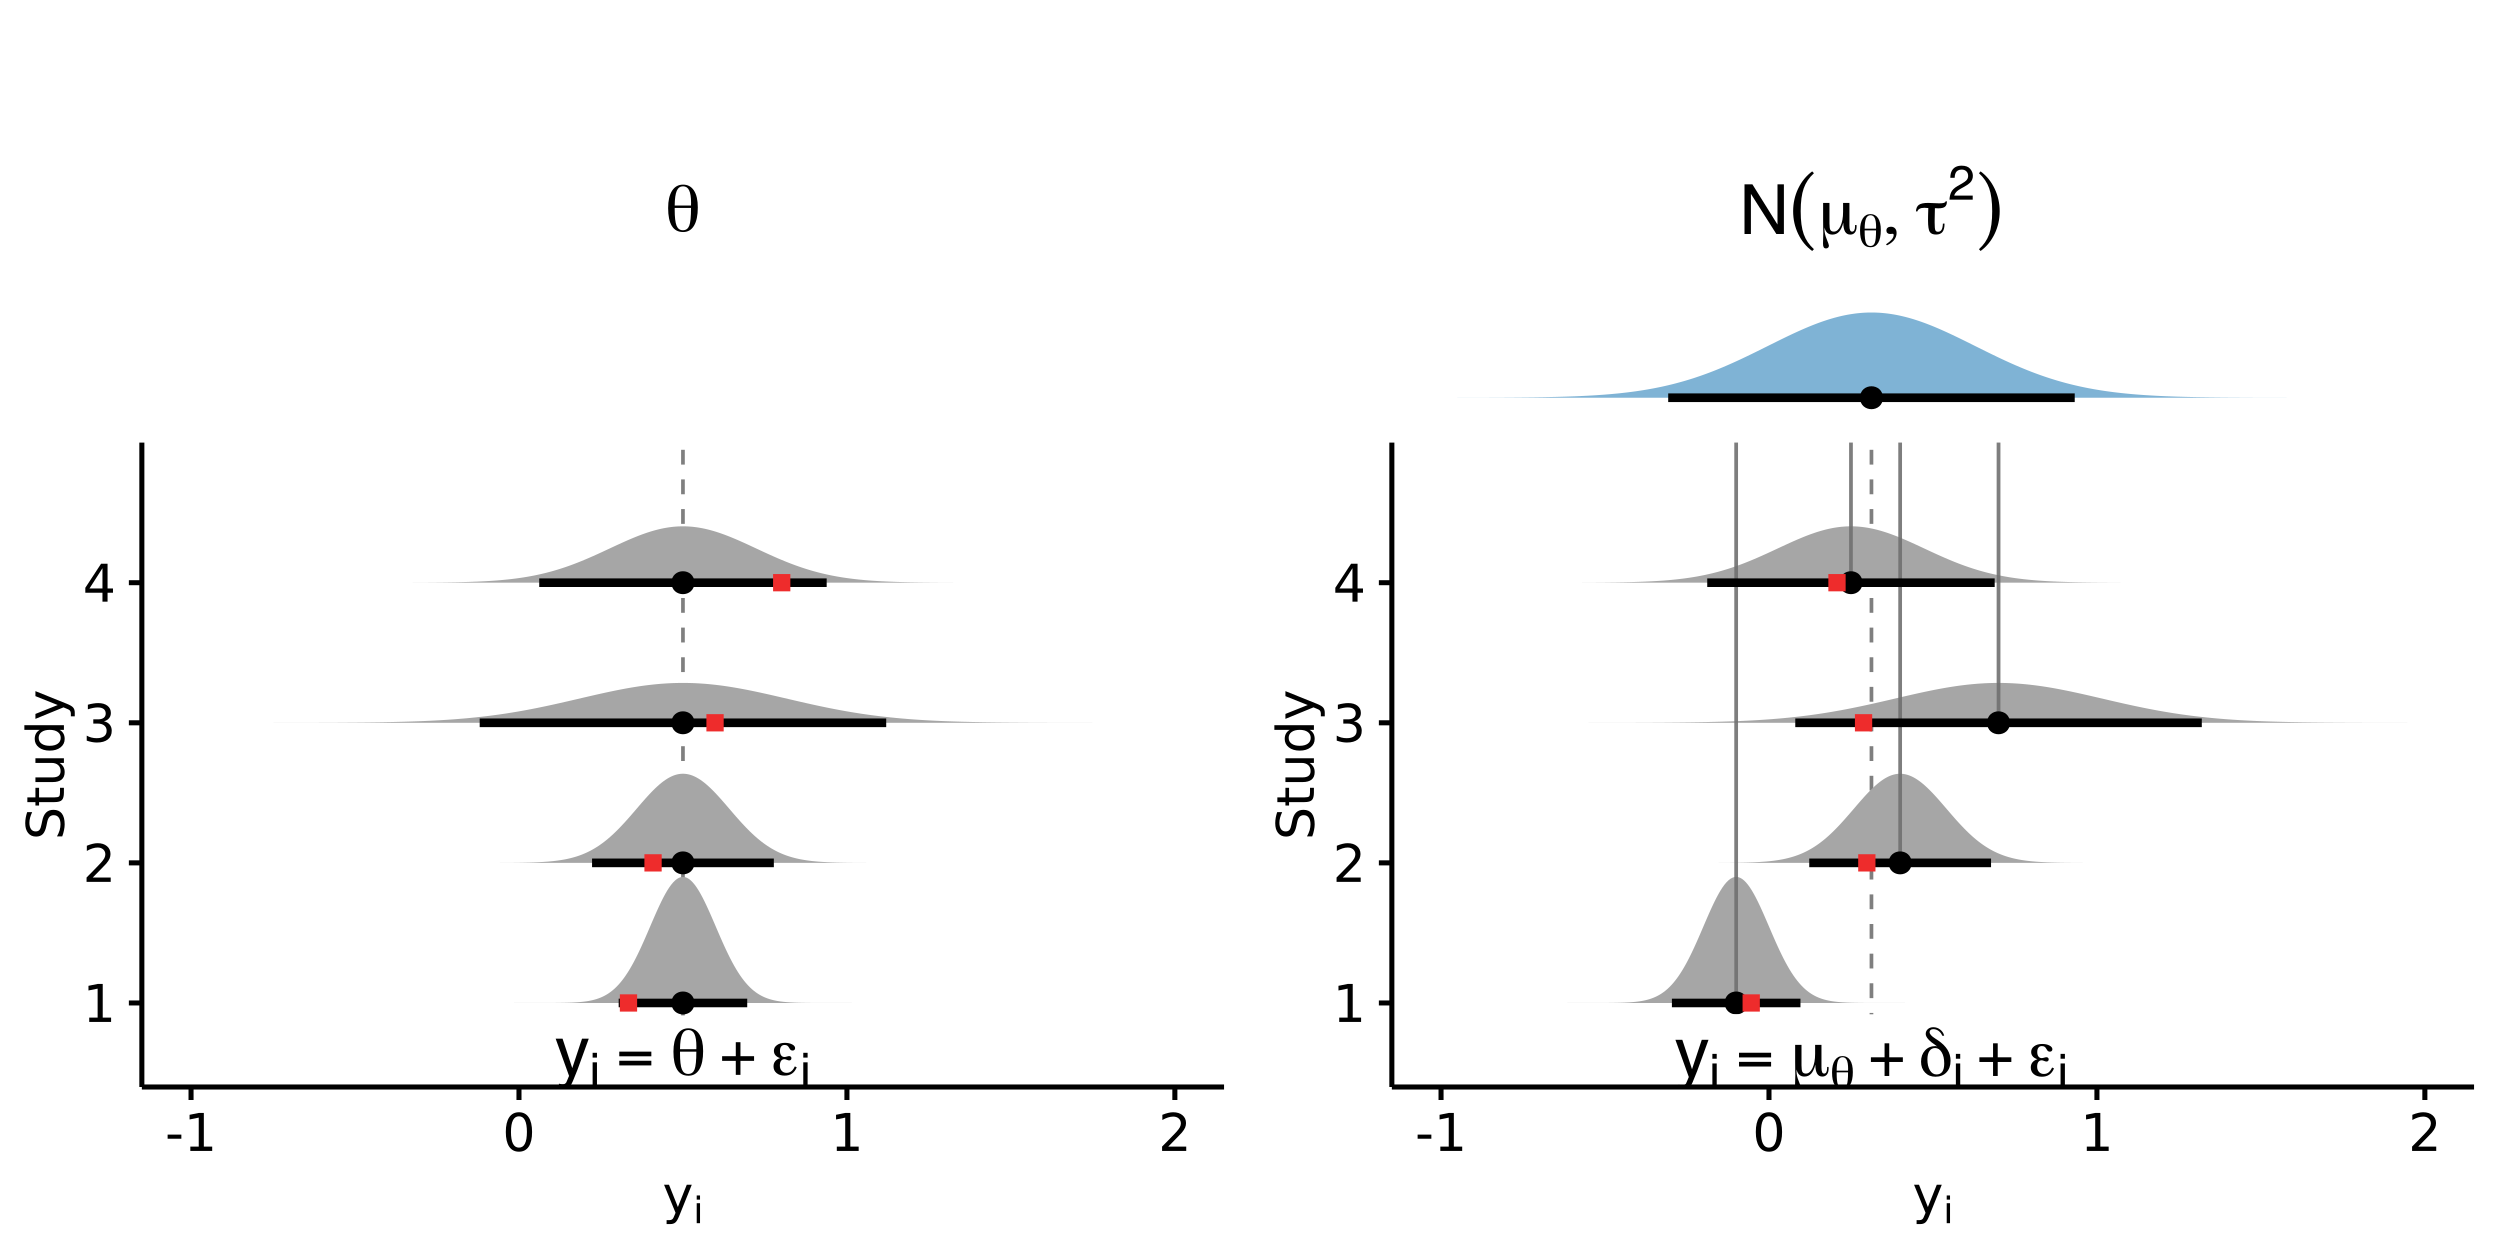 <?xml version="1.0" encoding="UTF-8"?>
<svg xmlns="http://www.w3.org/2000/svg" xmlns:xlink="http://www.w3.org/1999/xlink" width="720pt" height="360pt" viewBox="0 0 720 360" version="1.1">
<defs>
<g>
<symbol overflow="visible" id="glyph0-0">
<path style="stroke:none;" d="M 1 3.516 L 1 -14.047 L 10.953 -14.047 L 10.953 3.516 Z M 2.109 2.406 L 9.844 2.406 L 9.844 -12.922 L 2.109 -12.922 Z M 2.109 2.406 "/>
</symbol>
<symbol overflow="visible" id="glyph0-1">
<path style="stroke:none;" d="M 2.812 -6.688 L 2.812 -6.234 C 2.812 -4.023 2.988 -2.477 3.344 -1.594 C 3.707 -0.707 4.316 -0.266 5.172 -0.266 C 6.047 -0.266 6.656 -0.695 7 -1.562 C 7.344 -2.426 7.516 -4.133 7.516 -6.688 Z M 7.516 -7.391 C 7.516 -7.484 7.516 -7.609 7.516 -7.766 C 7.523 -7.922 7.531 -8.035 7.531 -8.109 C 7.531 -9.773 7.344 -10.992 6.969 -11.766 C 6.602 -12.535 6.02 -12.922 5.219 -12.922 C 4.395 -12.922 3.789 -12.488 3.406 -11.625 C 3.031 -10.758 2.832 -9.348 2.812 -7.391 Z M 5.219 -13.406 C 6.582 -13.406 7.629 -12.836 8.359 -11.703 C 9.098 -10.578 9.469 -8.953 9.469 -6.828 C 9.469 -4.547 9.102 -2.797 8.375 -1.578 C 7.645 -0.359 6.602 0.25 5.25 0.25 C 3.801 0.25 2.719 -0.328 2 -1.484 C 1.281 -2.648 0.922 -4.379 0.922 -6.672 C 0.922 -8.797 1.297 -10.445 2.047 -11.625 C 2.805 -12.812 3.863 -13.406 5.219 -13.406 Z M 5.219 -13.406 "/>
</symbol>
<symbol overflow="visible" id="glyph0-2">
<path style="stroke:none;" d="M 10.094 -2.719 L 0.859 -2.719 L 0.859 -4.062 L 10.094 -4.062 Z M 10.094 -5.344 L 0.859 -5.344 L 0.859 -6.688 L 10.094 -6.688 Z M 10.094 -5.344 "/>
</symbol>
<symbol overflow="visible" id="glyph0-3">
<path style="stroke:none;" d="M 6.156 -5.375 L 10.078 -5.375 L 10.078 -4.031 L 6.156 -4.031 L 6.156 0 L 4.812 0 L 4.812 -4.031 L 0.875 -4.031 L 0.875 -5.375 L 4.812 -5.375 L 4.812 -9.406 L 6.156 -9.406 Z M 6.156 -5.375 "/>
</symbol>
<symbol overflow="visible" id="glyph0-4">
<path style="stroke:none;" d="M 2.984 -4.828 C 2.398 -5.004 1.953 -5.27 1.641 -5.625 C 1.328 -5.988 1.172 -6.422 1.172 -6.922 C 1.172 -7.586 1.461 -8.133 2.047 -8.562 C 2.629 -9 3.395 -9.219 4.344 -9.219 C 5.164 -9.219 5.859 -9.07 6.422 -8.781 C 6.992 -8.488 7.281 -8.125 7.281 -7.688 C 7.281 -7.477 7.211 -7.312 7.078 -7.188 C 6.941 -7.062 6.77 -7 6.562 -7 C 6.352 -7 6.176 -7.051 6.031 -7.156 C 5.883 -7.258 5.738 -7.453 5.594 -7.734 C 5.414 -8.066 5.227 -8.297 5.031 -8.422 C 4.844 -8.547 4.578 -8.609 4.234 -8.609 C 3.816 -8.609 3.492 -8.457 3.266 -8.156 C 3.035 -7.863 2.922 -7.441 2.922 -6.891 C 2.922 -6.348 3.035 -5.922 3.266 -5.609 C 3.504 -5.297 3.816 -5.141 4.203 -5.141 C 4.367 -5.141 4.598 -5.18 4.891 -5.266 C 5.191 -5.359 5.422 -5.406 5.578 -5.406 C 5.766 -5.406 5.914 -5.348 6.031 -5.234 C 6.156 -5.117 6.219 -4.977 6.219 -4.812 C 6.219 -4.602 6.16 -4.441 6.047 -4.328 C 5.941 -4.211 5.785 -4.156 5.578 -4.156 C 5.422 -4.156 5.195 -4.211 4.906 -4.328 C 4.613 -4.453 4.383 -4.516 4.219 -4.516 C 3.801 -4.516 3.473 -4.352 3.234 -4.031 C 3.004 -3.707 2.891 -3.258 2.891 -2.688 C 2.891 -2.051 3.066 -1.539 3.422 -1.156 C 3.773 -0.77 4.242 -0.578 4.828 -0.578 C 5.348 -0.578 5.801 -0.727 6.188 -1.031 C 6.57 -1.332 6.91 -1.801 7.203 -2.438 L 7.75 -2.172 C 7.414 -1.367 6.961 -0.77 6.391 -0.375 C 5.816 0.02 5.109 0.219 4.266 0.219 C 3.305 0.219 2.531 -0.023 1.938 -0.516 C 1.352 -1.004 1.062 -1.648 1.062 -2.453 C 1.062 -3.023 1.223 -3.516 1.547 -3.922 C 1.879 -4.328 2.359 -4.629 2.984 -4.828 Z M 2.984 -4.828 "/>
</symbol>
<symbol overflow="visible" id="glyph0-5">
<path style="stroke:none;" d="M 3.312 -3.047 C 3.312 -2.109 3.398 -1.477 3.578 -1.156 C 3.766 -0.844 4.098 -0.688 4.578 -0.688 C 5.348 -0.688 5.984 -1.219 6.484 -2.281 C 6.984 -3.344 7.234 -4.703 7.234 -6.359 L 7.234 -8.953 L 9.062 -8.953 L 9.062 -2.406 C 9.062 -1.812 9.125 -1.375 9.25 -1.094 C 9.375 -0.82 9.566 -0.688 9.828 -0.688 C 10.109 -0.688 10.32 -0.82 10.469 -1.094 C 10.613 -1.363 10.688 -1.77 10.688 -2.312 L 10.688 -2.594 L 11.094 -2.594 C 11.102 -2.539 11.109 -2.484 11.109 -2.422 C 11.117 -2.359 11.125 -2.27 11.125 -2.156 C 11.125 -1.414 10.961 -0.844 10.641 -0.438 C 10.328 -0.031 9.883 0.172 9.312 0.172 C 8.645 0.172 8.145 -0.109 7.812 -0.672 C 7.477 -1.242 7.305 -2.102 7.297 -3.25 C 6.992 -2.07 6.586 -1.207 6.078 -0.656 C 5.566 -0.102 4.922 0.172 4.141 0.172 C 3.555 0.172 3.07 0 2.688 -0.344 C 2.312 -0.688 2.047 -1.195 1.891 -1.875 C 1.879 -1.75 1.875 -1.562 1.875 -1.312 C 1.875 -0.477 2.086 0.453 2.516 1.484 C 2.941 2.523 3.156 3.141 3.156 3.328 C 3.156 3.586 3.078 3.789 2.922 3.938 C 2.773 4.082 2.57 4.156 2.312 4.156 C 2.008 4.156 1.789 4.047 1.656 3.828 C 1.52 3.617 1.453 3.266 1.453 2.766 C 1.453 2.648 1.461 2.266 1.484 1.609 C 1.516 0.961 1.531 0.375 1.531 -0.156 C 1.531 -0.633 1.52 -1.305 1.5 -2.172 C 1.488 -3.047 1.484 -3.676 1.484 -4.062 L 1.484 -8.953 L 3.312 -8.953 Z M 3.312 -3.047 "/>
</symbol>
<symbol overflow="visible" id="glyph0-6">
<path style="stroke:none;" d="M 0.859 2.969 C 1.578 2.5 2.125 2.039 2.5 1.594 C 2.875 1.145 3.062 0.723 3.062 0.328 C 3.062 0.172 3.035 0.066 2.984 0.016 C 2.93 -0.035 2.844 -0.062 2.719 -0.062 C 2.664 -0.062 2.566 -0.051 2.422 -0.031 C 2.273 -0.008 2.148 0 2.047 0 C 1.723 0 1.461 -0.086 1.266 -0.266 C 1.066 -0.441 0.969 -0.688 0.969 -1 C 0.969 -1.332 1.082 -1.598 1.312 -1.797 C 1.551 -1.992 1.867 -2.094 2.266 -2.094 C 2.773 -2.094 3.176 -1.93 3.469 -1.609 C 3.758 -1.297 3.906 -0.859 3.906 -0.297 C 3.906 0.43 3.672 1.098 3.203 1.703 C 2.734 2.305 2.047 2.828 1.141 3.266 Z M 0.859 2.969 "/>
</symbol>
<symbol overflow="visible" id="glyph0-7">
<path style="stroke:none;" d=""/>
</symbol>
<symbol overflow="visible" id="glyph0-8">
<path style="stroke:none;" d="M 4.984 -7.438 C 4.984 -7.332 4.977 -7.176 4.969 -6.969 C 4.926 -5.539 4.906 -4.52 4.906 -3.906 L 4.906 -3.25 C 4.906 -2.102 4.973 -1.379 5.109 -1.078 C 5.242 -0.785 5.492 -0.641 5.859 -0.641 C 6.316 -0.641 6.66 -0.828 6.891 -1.203 C 7.117 -1.578 7.25 -2.176 7.281 -3 L 7.75 -3 L 7.75 -2.922 C 7.75 -1.867 7.551 -1.094 7.156 -0.594 C 6.758 -0.094 6.148 0.156 5.328 0.156 C 4.461 0.156 3.859 -0.086 3.516 -0.578 C 3.172 -1.078 3 -2.203 3 -3.953 C 3 -4.211 3.004 -4.66 3.016 -5.297 C 3.035 -5.93 3.055 -6.656 3.078 -7.469 C 3.055 -7.469 3.016 -7.473 2.953 -7.484 C 2.461 -7.523 2.125 -7.547 1.938 -7.547 C 1.375 -7.547 0.922 -7.453 0.578 -7.266 C 0.234 -7.086 0.02 -6.832 -0.062 -6.5 L -0.484 -6.5 C -0.43 -7.395 -0.148 -8.023 0.359 -8.391 C 0.879 -8.766 1.773 -8.953 3.047 -8.953 C 3.367 -8.953 3.879 -8.93 4.578 -8.891 C 5.285 -8.848 5.832 -8.828 6.219 -8.828 C 6.832 -8.828 7.289 -8.875 7.594 -8.969 C 7.895 -9.062 8.047 -9.203 8.047 -9.391 L 8.047 -9.406 L 8.438 -9.406 C 8.438 -8.664 8.25 -8.145 7.875 -7.844 C 7.508 -7.539 6.863 -7.391 5.938 -7.391 C 5.75 -7.391 5.445 -7.406 5.031 -7.438 Z M 4.984 -7.438 "/>
</symbol>
<symbol overflow="visible" id="glyph0-9">
<path style="stroke:none;" d="M 7.375 -3.609 C 7.375 -4.941 7.129 -6.016 6.641 -6.828 C 6.16 -7.641 5.523 -8.047 4.734 -8.047 C 4.047 -8.047 3.504 -7.754 3.109 -7.172 C 2.723 -6.598 2.531 -5.789 2.531 -4.75 C 2.531 -3.477 2.77 -2.441 3.25 -1.641 C 3.738 -0.836 4.367 -0.438 5.141 -0.438 C 5.891 -0.438 6.445 -0.695 6.812 -1.219 C 7.188 -1.75 7.375 -2.547 7.375 -3.609 Z M 5.344 -8.531 L 5.109 -8.688 C 3.066 -10.031 2.047 -11.164 2.047 -12.094 C 2.047 -12.656 2.25 -13.117 2.656 -13.484 C 3.07 -13.859 3.598 -14.047 4.234 -14.047 C 4.973 -14.047 5.641 -13.812 6.234 -13.344 C 6.828 -12.875 7.203 -12.289 7.359 -11.594 L 6.812 -11.594 C 6.582 -12.164 6.234 -12.625 5.766 -12.969 C 5.297 -13.312 4.785 -13.484 4.234 -13.484 C 3.891 -13.484 3.625 -13.406 3.438 -13.25 C 3.25 -13.102 3.156 -12.895 3.156 -12.625 C 3.156 -12.082 3.695 -11.469 4.781 -10.781 C 5.145 -10.539 5.43 -10.352 5.641 -10.219 C 6.848 -9.383 7.742 -8.488 8.328 -7.531 C 8.91 -6.57 9.203 -5.52 9.203 -4.375 C 9.203 -2.977 8.805 -1.863 8.016 -1.031 C 7.223 -0.195 6.164 0.219 4.844 0.219 C 3.625 0.219 2.629 -0.18 1.859 -0.984 C 1.086 -1.797 0.703 -2.836 0.703 -4.109 C 0.703 -5.43 1.082 -6.508 1.844 -7.344 C 2.613 -8.188 3.609 -8.609 4.828 -8.609 C 4.922 -8.609 5.008 -8.598 5.094 -8.578 C 5.176 -8.566 5.258 -8.551 5.344 -8.531 Z M 5.344 -8.531 "/>
</symbol>
<symbol overflow="visible" id="glyph1-0">
<path style="stroke:none;" d="M 0.641 0 L 0.641 -14.297 L 11.984 -14.297 L 11.984 0 Z M 10.188 -1.797 L 10.188 -12.5 L 2.438 -12.5 L 2.438 -1.797 Z M 10.188 -1.797 "/>
</symbol>
<symbol overflow="visible" id="glyph1-1">
<path style="stroke:none;" d="M 7.797 -10.422 L 9.734 -10.422 C 9.484 -9.754 8.93 -8.227 8.078 -5.844 C 7.441 -4.051 6.91 -2.594 6.484 -1.469 C 5.473 1.188 4.758 2.805 4.344 3.391 C 3.926 3.973 3.211 4.266 2.203 4.266 C 1.961 4.266 1.773 4.254 1.641 4.234 C 1.504 4.223 1.336 4.191 1.141 4.141 L 1.141 2.531 C 1.453 2.625 1.676 2.676 1.812 2.688 C 1.945 2.707 2.066 2.719 2.172 2.719 C 2.492 2.719 2.727 2.664 2.875 2.562 C 3.031 2.457 3.16 2.328 3.266 2.172 C 3.297 2.117 3.41 1.852 3.609 1.375 C 3.816 0.895 3.969 0.535 4.062 0.297 L 0.203 -10.422 L 2.188 -10.422 L 4.984 -1.938 Z M 4.969 -10.672 Z M 4.969 -10.672 "/>
</symbol>
<symbol overflow="visible" id="glyph1-2">
<path style="stroke:none;" d="M 1.516 -14.297 L 3.797 -14.297 L 11.016 -2.719 L 11.016 -14.297 L 12.859 -14.297 L 12.859 0 L 10.688 0 L 3.359 -11.562 L 3.359 0 L 1.516 0 Z M 7.062 -14.297 Z M 7.062 -14.297 "/>
</symbol>
<symbol overflow="visible" id="glyph2-0">
<path style="stroke:none;" d="M 0.453 0 L 0.453 -10 L 8.391 -10 L 8.391 0 Z M 7.125 -1.25 L 7.125 -8.75 L 1.703 -8.75 L 1.703 -1.25 Z M 7.125 -1.25 "/>
</symbol>
<symbol overflow="visible" id="glyph2-1">
<path style="stroke:none;" d="M 0.891 -7.25 L 2.141 -7.25 L 2.141 0 L 0.891 0 Z M 0.891 -10 L 2.141 -10 L 2.141 -8.609 L 0.891 -8.609 Z M 0.891 -10 "/>
</symbol>
<symbol overflow="visible" id="glyph2-2">
<path style="stroke:none;" d="M 0.438 0 C 0.477 -0.844 0.648 -1.57 0.953 -2.188 C 1.254 -2.812 1.844 -3.379 2.719 -3.891 L 4.031 -4.641 C 4.613 -4.984 5.023 -5.273 5.266 -5.516 C 5.629 -5.891 5.812 -6.32 5.812 -6.812 C 5.812 -7.375 5.641 -7.82 5.297 -8.156 C 4.961 -8.488 4.516 -8.656 3.953 -8.656 C 3.109 -8.656 2.523 -8.336 2.203 -7.703 C 2.035 -7.359 1.941 -6.883 1.922 -6.281 L 0.672 -6.281 C 0.68 -7.133 0.836 -7.828 1.141 -8.359 C 1.672 -9.305 2.609 -9.781 3.953 -9.781 C 5.066 -9.781 5.879 -9.477 6.391 -8.875 C 6.91 -8.27 7.172 -7.598 7.172 -6.859 C 7.172 -6.078 6.895 -5.41 6.344 -4.859 C 6.031 -4.535 5.461 -4.145 4.641 -3.688 L 3.703 -3.172 C 3.266 -2.922 2.914 -2.688 2.656 -2.469 C 2.207 -2.07 1.922 -1.633 1.797 -1.156 L 7.125 -1.156 L 7.125 0 Z M 0.438 0 "/>
</symbol>
<symbol overflow="visible" id="glyph3-0">
<path style="stroke:none;" d="M 0.75 2.656 L 0.75 -10.578 L 8.25 -10.578 L 8.25 2.656 Z M 1.594 1.812 L 7.406 1.812 L 7.406 -9.734 L 1.594 -9.734 Z M 1.594 1.812 "/>
</symbol>
<symbol overflow="visible" id="glyph3-1">
<path style="stroke:none;" d="M 0.734 -4.703 L 4.688 -4.703 L 4.688 -3.516 L 0.734 -3.516 Z M 0.734 -4.703 "/>
</symbol>
<symbol overflow="visible" id="glyph3-2">
<path style="stroke:none;" d="M 1.859 -1.25 L 4.281 -1.25 L 4.281 -9.594 L 1.641 -9.062 L 1.641 -10.406 L 4.266 -10.938 L 5.75 -10.938 L 5.75 -1.25 L 8.156 -1.25 L 8.156 0 L 1.859 0 Z M 1.859 -1.25 "/>
</symbol>
<symbol overflow="visible" id="glyph3-3">
<path style="stroke:none;" d="M 4.766 -9.969 C 4.004 -9.969 3.43 -9.594 3.047 -8.844 C 2.66 -8.094 2.469 -6.961 2.469 -5.453 C 2.469 -3.953 2.66 -2.828 3.047 -2.078 C 3.43 -1.328 4.004 -0.953 4.766 -0.953 C 5.535 -0.953 6.109 -1.328 6.484 -2.078 C 6.867 -2.828 7.062 -3.953 7.062 -5.453 C 7.062 -6.961 6.867 -8.094 6.484 -8.844 C 6.109 -9.594 5.535 -9.969 4.766 -9.969 Z M 4.766 -11.141 C 5.992 -11.141 6.93 -10.648 7.578 -9.672 C 8.223 -8.703 8.547 -7.297 8.547 -5.453 C 8.547 -3.617 8.223 -2.211 7.578 -1.234 C 6.93 -0.266 5.992 0.219 4.766 0.219 C 3.547 0.219 2.609 -0.266 1.953 -1.234 C 1.305 -2.211 0.984 -3.617 0.984 -5.453 C 0.984 -7.297 1.305 -8.703 1.953 -9.672 C 2.609 -10.648 3.547 -11.141 4.766 -11.141 Z M 4.766 -11.141 "/>
</symbol>
<symbol overflow="visible" id="glyph3-4">
<path style="stroke:none;" d="M 2.875 -1.25 L 8.047 -1.25 L 8.047 0 L 1.094 0 L 1.094 -1.25 C 1.656 -1.82 2.422 -2.598 3.391 -3.578 C 4.359 -4.555 4.969 -5.191 5.219 -5.484 C 5.695 -6.016 6.031 -6.461 6.219 -6.828 C 6.406 -7.203 6.5 -7.566 6.5 -7.922 C 6.5 -8.504 6.297 -8.977 5.891 -9.344 C 5.484 -9.707 4.953 -9.891 4.297 -9.891 C 3.828 -9.891 3.332 -9.805 2.812 -9.641 C 2.301 -9.484 1.754 -9.238 1.172 -8.906 L 1.172 -10.406 C 1.766 -10.645 2.32 -10.828 2.844 -10.953 C 3.363 -11.078 3.836 -11.141 4.266 -11.141 C 5.398 -11.141 6.301 -10.852 6.969 -10.281 C 7.645 -9.719 7.984 -8.961 7.984 -8.016 C 7.984 -7.566 7.898 -7.141 7.734 -6.734 C 7.566 -6.328 7.258 -5.852 6.812 -5.312 C 6.688 -5.164 6.297 -4.754 5.641 -4.078 C 4.992 -3.398 4.07 -2.457 2.875 -1.25 Z M 2.875 -1.25 "/>
</symbol>
<symbol overflow="visible" id="glyph3-5">
<path style="stroke:none;" d="M 6.094 -5.891 C 6.801 -5.742 7.352 -5.43 7.75 -4.953 C 8.145 -4.473 8.344 -3.879 8.344 -3.172 C 8.344 -2.098 7.969 -1.266 7.219 -0.672 C 6.477 -0.078 5.426 0.219 4.062 0.219 C 3.602 0.219 3.129 0.172 2.641 0.078 C 2.16 -0.016 1.66 -0.148 1.141 -0.328 L 1.141 -1.766 C 1.555 -1.523 2.004 -1.344 2.484 -1.219 C 2.973 -1.094 3.484 -1.031 4.016 -1.031 C 4.941 -1.031 5.648 -1.211 6.141 -1.578 C 6.629 -1.941 6.875 -2.473 6.875 -3.172 C 6.875 -3.816 6.645 -4.32 6.188 -4.688 C 5.738 -5.051 5.113 -5.234 4.312 -5.234 L 3.031 -5.234 L 3.031 -6.453 L 4.359 -6.453 C 5.086 -6.453 5.645 -6.598 6.031 -6.891 C 6.414 -7.18 6.609 -7.598 6.609 -8.141 C 6.609 -8.703 6.41 -9.133 6.016 -9.438 C 5.617 -9.738 5.051 -9.891 4.312 -9.891 C 3.906 -9.891 3.469 -9.844 3 -9.75 C 2.539 -9.664 2.031 -9.531 1.469 -9.344 L 1.469 -10.672 C 2.031 -10.828 2.555 -10.941 3.047 -11.016 C 3.535 -11.098 4 -11.141 4.438 -11.141 C 5.562 -11.141 6.453 -10.883 7.109 -10.375 C 7.766 -9.863 8.094 -9.172 8.094 -8.297 C 8.094 -7.691 7.914 -7.18 7.562 -6.766 C 7.219 -6.348 6.727 -6.055 6.094 -5.891 Z M 6.094 -5.891 "/>
</symbol>
<symbol overflow="visible" id="glyph3-6">
<path style="stroke:none;" d="M 5.672 -9.641 L 1.938 -3.812 L 5.672 -3.812 Z M 5.281 -10.938 L 7.141 -10.938 L 7.141 -3.812 L 8.703 -3.812 L 8.703 -2.578 L 7.141 -2.578 L 7.141 0 L 5.672 0 L 5.672 -2.578 L 0.734 -2.578 L 0.734 -4 Z M 5.281 -10.938 "/>
</symbol>
<symbol overflow="visible" id="glyph3-7">
<path style="stroke:none;" d="M 4.828 0.766 C 4.441 1.742 4.066 2.379 3.703 2.672 C 3.348 2.973 2.867 3.125 2.266 3.125 L 1.188 3.125 L 1.188 2 L 1.984 2 C 2.348 2 2.633 1.91 2.844 1.734 C 3.051 1.555 3.273 1.141 3.516 0.484 L 3.766 -0.125 L 0.453 -8.203 L 1.875 -8.203 L 4.438 -1.781 L 7 -8.203 L 8.438 -8.203 Z M 4.828 0.766 "/>
</symbol>
<symbol overflow="visible" id="glyph4-0">
<path style="stroke:none;" d="M 0.516 1.859 L 0.516 -7.406 L 5.766 -7.406 L 5.766 1.859 Z M 1.109 1.266 L 5.188 1.266 L 5.188 -6.812 L 1.109 -6.812 Z M 1.109 1.266 "/>
</symbol>
<symbol overflow="visible" id="glyph4-1">
<path style="stroke:none;" d="M 0.984 -5.75 L 1.938 -5.75 L 1.938 0 L 0.984 0 Z M 0.984 -7.984 L 1.938 -7.984 L 1.938 -6.781 L 0.984 -6.781 Z M 0.984 -7.984 "/>
</symbol>
<symbol overflow="visible" id="glyph5-0">
<path style="stroke:none;" d="M 2.656 -0.75 L -10.578 -0.75 L -10.578 -8.25 L 2.656 -8.25 Z M 1.812 -1.594 L 1.812 -7.406 L -9.734 -7.406 L -9.734 -1.594 Z M 1.812 -1.594 "/>
</symbol>
<symbol overflow="visible" id="glyph5-1">
<path style="stroke:none;" d="M -10.578 -8.031 L -9.141 -8.031 C -9.398 -7.469 -9.598 -6.938 -9.734 -6.438 C -9.867 -5.938 -9.938 -5.457 -9.938 -5 C -9.938 -4.188 -9.781 -3.562 -9.469 -3.125 C -9.156 -2.688 -8.707 -2.469 -8.125 -2.469 C -7.645 -2.469 -7.281 -2.613 -7.031 -2.906 C -6.789 -3.195 -6.594 -3.75 -6.438 -4.562 L -6.25 -5.453 C -6.039 -6.555 -5.672 -7.367 -5.141 -7.891 C -4.609 -8.422 -3.898 -8.688 -3.016 -8.688 C -1.953 -8.688 -1.145 -8.332 -0.594 -7.625 C -0.051 -6.914 0.219 -5.875 0.219 -4.5 C 0.219 -3.977 0.156 -3.426 0.031 -2.844 C -0.082 -2.258 -0.254 -1.656 -0.484 -1.031 L -2 -1.031 C -1.664 -1.633 -1.41 -2.223 -1.234 -2.797 C -1.066 -3.367 -0.984 -3.938 -0.984 -4.5 C -0.984 -5.344 -1.148 -5.992 -1.484 -6.453 C -1.816 -6.91 -2.289 -7.141 -2.906 -7.141 C -3.445 -7.141 -3.867 -6.973 -4.172 -6.641 C -4.473 -6.316 -4.695 -5.781 -4.844 -5.031 L -5.031 -4.125 C -5.25 -3.02 -5.594 -2.219 -6.062 -1.719 C -6.531 -1.227 -7.18 -0.984 -8.016 -0.984 C -8.984 -0.984 -9.742 -1.32 -10.297 -2 C -10.859 -2.688 -11.141 -3.629 -11.141 -4.828 C -11.141 -5.336 -11.094 -5.859 -11 -6.391 C -10.906 -6.922 -10.766 -7.469 -10.578 -8.031 Z M -10.578 -8.031 "/>
</symbol>
<symbol overflow="visible" id="glyph5-2">
<path style="stroke:none;" d="M -10.531 -2.75 L -8.203 -2.75 L -8.203 -5.516 L -7.156 -5.516 L -7.156 -2.75 L -2.703 -2.75 C -2.035 -2.75 -1.602 -2.836 -1.406 -3.016 C -1.219 -3.203 -1.125 -3.578 -1.125 -4.141 L -1.125 -5.516 L 0 -5.516 L 0 -4.141 C 0 -3.098 -0.191 -2.379 -0.578 -1.984 C -0.973 -1.586 -1.68 -1.391 -2.703 -1.391 L -7.156 -1.391 L -7.156 -0.406 L -8.203 -0.406 L -8.203 -1.391 L -10.531 -1.391 Z M -10.531 -2.75 "/>
</symbol>
<symbol overflow="visible" id="glyph5-3">
<path style="stroke:none;" d="M -3.234 -1.281 L -8.203 -1.281 L -8.203 -2.625 L -3.281 -2.625 C -2.508 -2.625 -1.926 -2.773 -1.531 -3.078 C -1.145 -3.379 -0.953 -3.832 -0.953 -4.438 C -0.953 -5.164 -1.18 -5.738 -1.641 -6.156 C -2.109 -6.582 -2.742 -6.797 -3.547 -6.797 L -8.203 -6.797 L -8.203 -8.141 L 0 -8.141 L 0 -6.797 L -1.266 -6.797 C -0.766 -6.473 -0.391 -6.094 -0.141 -5.656 C 0.098 -5.227 0.219 -4.727 0.219 -4.156 C 0.219 -3.207 -0.07 -2.488 -0.656 -2 C -1.25 -1.52 -2.109 -1.281 -3.234 -1.281 Z M -3.234 -1.281 "/>
</symbol>
<symbol overflow="visible" id="glyph5-4">
<path style="stroke:none;" d="M -6.953 -6.812 L -11.391 -6.812 L -11.391 -8.156 L 0 -8.156 L 0 -6.812 L -1.234 -6.812 C -0.742 -6.531 -0.379 -6.172 -0.141 -5.734 C 0.098 -5.305 0.219 -4.789 0.219 -4.188 C 0.219 -3.195 -0.176 -2.391 -0.969 -1.766 C -1.758 -1.141 -2.801 -0.828 -4.094 -0.828 C -5.383 -0.828 -6.426 -1.141 -7.219 -1.766 C -8.008 -2.391 -8.406 -3.195 -8.406 -4.188 C -8.406 -4.789 -8.285 -5.305 -8.047 -5.734 C -7.805 -6.172 -7.441 -6.531 -6.953 -6.812 Z M -4.094 -2.219 C -3.102 -2.219 -2.328 -2.422 -1.766 -2.828 C -1.203 -3.234 -0.922 -3.797 -0.922 -4.516 C -0.922 -5.223 -1.203 -5.781 -1.766 -6.188 C -2.328 -6.602 -3.102 -6.812 -4.094 -6.812 C -5.082 -6.812 -5.859 -6.602 -6.422 -6.188 C -6.984 -5.781 -7.266 -5.223 -7.266 -4.516 C -7.266 -3.797 -6.984 -3.234 -6.422 -2.828 C -5.859 -2.422 -5.082 -2.219 -4.094 -2.219 Z M -4.094 -2.219 "/>
</symbol>
<symbol overflow="visible" id="glyph5-5">
<path style="stroke:none;" d="M 0.766 -4.828 C 1.742 -4.441 2.379 -4.066 2.672 -3.703 C 2.973 -3.348 3.125 -2.867 3.125 -2.266 L 3.125 -1.188 L 2 -1.188 L 2 -1.984 C 2 -2.348 1.91 -2.633 1.734 -2.844 C 1.555 -3.051 1.141 -3.273 0.484 -3.516 L -0.125 -3.766 L -8.203 -0.453 L -8.203 -1.875 L -1.781 -4.438 L -8.203 -7 L -8.203 -8.438 Z M 0.766 -4.828 "/>
</symbol>
<symbol overflow="visible" id="glyph6-0">
<path style="stroke:none;" d="M 1.234 4.406 L 1.234 -17.547 L 13.688 -17.547 L 13.688 4.406 Z M 2.641 3.016 L 12.297 3.016 L 12.297 -16.156 L 2.641 -16.156 Z M 2.641 3.016 "/>
</symbol>
<symbol overflow="visible" id="glyph6-1">
<path style="stroke:none;" d="M 7.125 -17.5 C 5.75 -16.25 4.77 -14.801 4.188 -13.156 C 3.602 -11.508 3.312 -9.305 3.312 -6.547 C 3.312 -3.773 3.602 -1.57 4.188 0.062 C 4.77 1.695 5.75 3.133 7.125 4.375 L 6.625 4.891 C 4.906 3.641 3.562 2.004 2.594 -0.016 C 1.625 -2.035 1.141 -4.211 1.141 -6.547 C 1.141 -8.879 1.625 -11.062 2.594 -13.094 C 3.57 -15.125 4.914 -16.77 6.625 -18.031 Z M 7.125 -17.5 "/>
</symbol>
<symbol overflow="visible" id="glyph6-2">
<path style="stroke:none;" d="M 1.172 -17.5 L 1.641 -18.031 C 3.359 -16.77 4.703 -15.117 5.672 -13.078 C 6.648 -11.047 7.141 -8.867 7.141 -6.547 C 7.141 -4.223 6.648 -2.047 5.672 -0.016 C 4.703 2.004 3.359 3.641 1.641 4.891 L 1.172 4.375 C 2.547 3.145 3.523 1.711 4.109 0.078 C 4.691 -1.555 4.984 -3.766 4.984 -6.547 C 4.984 -9.336 4.691 -11.551 4.109 -13.188 C 3.523 -14.82 2.547 -16.258 1.172 -17.5 Z M 1.172 -17.5 "/>
</symbol>
<symbol overflow="visible" id="glyph7-0">
<path style="stroke:none;" d="M 0.688 2.469 L 0.688 -9.828 L 7.656 -9.828 L 7.656 2.469 Z M 1.484 1.688 L 6.891 1.688 L 6.891 -9.047 L 1.484 -9.047 Z M 1.484 1.688 "/>
</symbol>
<symbol overflow="visible" id="glyph7-1">
<path style="stroke:none;" d="M 1.969 -4.688 L 1.969 -4.359 C 1.969 -2.816 2.094 -1.734 2.344 -1.109 C 2.594 -0.492 3.02 -0.188 3.625 -0.188 C 4.238 -0.188 4.66 -0.488 4.891 -1.094 C 5.129 -1.695 5.25 -2.895 5.25 -4.688 Z M 5.25 -5.172 C 5.25 -5.234 5.25 -5.316 5.25 -5.422 C 5.258 -5.535 5.266 -5.617 5.266 -5.672 C 5.266 -6.836 5.133 -7.691 4.875 -8.234 C 4.613 -8.773 4.207 -9.047 3.656 -9.047 C 3.07 -9.047 2.645 -8.738 2.375 -8.125 C 2.113 -7.52 1.977 -6.535 1.969 -5.172 Z M 3.656 -9.375 C 4.602 -9.375 5.332 -8.977 5.844 -8.188 C 6.363 -7.395 6.625 -6.258 6.625 -4.781 C 6.625 -3.176 6.367 -1.945 5.859 -1.094 C 5.348 -0.25 4.617 0.172 3.672 0.172 C 2.66 0.172 1.898 -0.234 1.391 -1.047 C 0.891 -1.859 0.641 -3.066 0.641 -4.672 C 0.641 -6.148 0.906 -7.301 1.438 -8.125 C 1.969 -8.957 2.707 -9.375 3.656 -9.375 Z M 3.656 -9.375 "/>
</symbol>
</g>
<clipPath id="clip1">
  <path d="M 196 127.473 L 198 127.473 L 198 313.062 L 196 313.062 Z M 196 127.473 "/>
</clipPath>
<clipPath id="clip2">
  <path d="M 156 292 L 238 292 L 238 313.062 L 156 313.062 Z M 156 292 "/>
</clipPath>
<clipPath id="clip3">
  <path d="M 160 298 L 170 298 L 170 313.062 L 160 313.062 Z M 160 298 "/>
</clipPath>
<clipPath id="clip4">
  <path d="M 170 303 L 172 303 L 172 313.062 L 170 313.062 Z M 170 303 "/>
</clipPath>
<clipPath id="clip5">
  <path d="M 231 303 L 233 303 L 233 313.062 L 231 313.062 Z M 231 303 "/>
</clipPath>
<clipPath id="clip6">
  <path d="M 156 292 L 238 292 L 238 313.062 L 156 313.062 Z M 156 292 "/>
</clipPath>
<clipPath id="clip7">
  <path d="M 160 298 L 170 298 L 170 313.062 L 160 313.062 Z M 160 298 "/>
</clipPath>
<clipPath id="clip8">
  <path d="M 170 303 L 172 303 L 172 313.062 L 170 313.062 Z M 170 303 "/>
</clipPath>
<clipPath id="clip9">
  <path d="M 231 303 L 233 303 L 233 313.062 L 231 313.062 Z M 231 303 "/>
</clipPath>
<clipPath id="clip10">
  <path d="M 156 292 L 238 292 L 238 313.062 L 156 313.062 Z M 156 292 "/>
</clipPath>
<clipPath id="clip11">
  <path d="M 160 298 L 170 298 L 170 313.062 L 160 313.062 Z M 160 298 "/>
</clipPath>
<clipPath id="clip12">
  <path d="M 170 303 L 172 303 L 172 313.062 L 170 313.062 Z M 170 303 "/>
</clipPath>
<clipPath id="clip13">
  <path d="M 231 303 L 233 303 L 233 313.062 L 231 313.062 Z M 231 303 "/>
</clipPath>
<clipPath id="clip14">
  <path d="M 156 292 L 238 292 L 238 313.062 L 156 313.062 Z M 156 292 "/>
</clipPath>
<clipPath id="clip15">
  <path d="M 160 298 L 170 298 L 170 313.062 L 160 313.062 Z M 160 298 "/>
</clipPath>
<clipPath id="clip16">
  <path d="M 170 303 L 172 303 L 172 313.062 L 170 313.062 Z M 170 303 "/>
</clipPath>
<clipPath id="clip17">
  <path d="M 231 303 L 233 303 L 233 313.062 L 231 313.062 Z M 231 303 "/>
</clipPath>
<clipPath id="clip18">
  <path d="M 499 127.473 L 501 127.473 L 501 290 L 499 290 Z M 499 127.473 "/>
</clipPath>
<clipPath id="clip19">
  <path d="M 546 127.473 L 548 127.473 L 548 250 L 546 250 Z M 546 127.473 "/>
</clipPath>
<clipPath id="clip20">
  <path d="M 575 127.473 L 577 127.473 L 577 209 L 575 209 Z M 575 127.473 "/>
</clipPath>
<clipPath id="clip21">
  <path d="M 532 127.473 L 534 127.473 L 534 169 L 532 169 Z M 532 127.473 "/>
</clipPath>
<clipPath id="clip22">
  <path d="M 538 127.473 L 540 127.473 L 540 313.062 L 538 313.062 Z M 538 127.473 "/>
</clipPath>
<clipPath id="clip23">
  <path d="M 478 292 L 600 292 L 600 313.062 L 478 313.062 Z M 478 292 "/>
</clipPath>
<clipPath id="clip24">
  <path d="M 482 299 L 493 299 L 493 313.062 L 482 313.062 Z M 482 299 "/>
</clipPath>
<clipPath id="clip25">
  <path d="M 493 303 L 495 303 L 495 313.062 L 493 313.062 Z M 493 303 "/>
</clipPath>
<clipPath id="clip26">
  <path d="M 516 300 L 527 300 L 527 313.062 L 516 313.062 Z M 516 300 "/>
</clipPath>
<clipPath id="clip27">
  <path d="M 527 304 L 534 304 L 534 313.062 L 527 313.062 Z M 527 304 "/>
</clipPath>
<clipPath id="clip28">
  <path d="M 563 303 L 565 303 L 565 313.062 L 563 313.062 Z M 563 303 "/>
</clipPath>
<clipPath id="clip29">
  <path d="M 593 303 L 595 303 L 595 313.062 L 593 313.062 Z M 593 303 "/>
</clipPath>
<clipPath id="clip30">
  <path d="M 478 292 L 600 292 L 600 313.062 L 478 313.062 Z M 478 292 "/>
</clipPath>
<clipPath id="clip31">
  <path d="M 482 299 L 493 299 L 493 313.062 L 482 313.062 Z M 482 299 "/>
</clipPath>
<clipPath id="clip32">
  <path d="M 493 303 L 495 303 L 495 313.062 L 493 313.062 Z M 493 303 "/>
</clipPath>
<clipPath id="clip33">
  <path d="M 516 300 L 527 300 L 527 313.062 L 516 313.062 Z M 516 300 "/>
</clipPath>
<clipPath id="clip34">
  <path d="M 527 304 L 534 304 L 534 313.062 L 527 313.062 Z M 527 304 "/>
</clipPath>
<clipPath id="clip35">
  <path d="M 563 303 L 565 303 L 565 313.062 L 563 313.062 Z M 563 303 "/>
</clipPath>
<clipPath id="clip36">
  <path d="M 593 303 L 595 303 L 595 313.062 L 593 313.062 Z M 593 303 "/>
</clipPath>
<clipPath id="clip37">
  <path d="M 478 292 L 600 292 L 600 313.062 L 478 313.062 Z M 478 292 "/>
</clipPath>
<clipPath id="clip38">
  <path d="M 482 299 L 493 299 L 493 313.062 L 482 313.062 Z M 482 299 "/>
</clipPath>
<clipPath id="clip39">
  <path d="M 493 303 L 495 303 L 495 313.062 L 493 313.062 Z M 493 303 "/>
</clipPath>
<clipPath id="clip40">
  <path d="M 516 300 L 527 300 L 527 313.062 L 516 313.062 Z M 516 300 "/>
</clipPath>
<clipPath id="clip41">
  <path d="M 527 304 L 534 304 L 534 313.062 L 527 313.062 Z M 527 304 "/>
</clipPath>
<clipPath id="clip42">
  <path d="M 563 303 L 565 303 L 565 313.062 L 563 313.062 Z M 563 303 "/>
</clipPath>
<clipPath id="clip43">
  <path d="M 593 303 L 595 303 L 595 313.062 L 593 313.062 Z M 593 303 "/>
</clipPath>
<clipPath id="clip44">
  <path d="M 478 292 L 600 292 L 600 313.062 L 478 313.062 Z M 478 292 "/>
</clipPath>
<clipPath id="clip45">
  <path d="M 482 299 L 493 299 L 493 313.062 L 482 313.062 Z M 482 299 "/>
</clipPath>
<clipPath id="clip46">
  <path d="M 493 303 L 495 303 L 495 313.062 L 493 313.062 Z M 493 303 "/>
</clipPath>
<clipPath id="clip47">
  <path d="M 516 300 L 527 300 L 527 313.062 L 516 313.062 Z M 516 300 "/>
</clipPath>
<clipPath id="clip48">
  <path d="M 527 304 L 534 304 L 534 313.062 L 527 313.062 Z M 527 304 "/>
</clipPath>
<clipPath id="clip49">
  <path d="M 563 303 L 565 303 L 565 313.062 L 563 313.062 Z M 563 303 "/>
</clipPath>
<clipPath id="clip50">
  <path d="M 593 303 L 595 303 L 595 313.062 L 593 313.062 Z M 593 303 "/>
</clipPath>
<clipPath id="clip51">
  <path d="M 499 127.473 L 501 127.473 L 501 290 L 499 290 Z M 499 127.473 "/>
</clipPath>
<clipPath id="clip52">
  <path d="M 546 127.473 L 548 127.473 L 548 250 L 546 250 Z M 546 127.473 "/>
</clipPath>
<clipPath id="clip53">
  <path d="M 575 127.473 L 577 127.473 L 577 209 L 575 209 Z M 575 127.473 "/>
</clipPath>
<clipPath id="clip54">
  <path d="M 532 127.473 L 534 127.473 L 534 169 L 532 169 Z M 532 127.473 "/>
</clipPath>
</defs>
<g id="surface134">
<rect x="0" y="0" width="720" height="360" style="fill:rgb(100%,100%,100%);fill-opacity:1;stroke:none;"/>
<path style=" stroke:none;fill-rule:nonzero;fill:rgb(100%,100%,100%);fill-opacity:1;" d="M 190.062 70.422 L 203.316 70.422 L 203.23 70.422 L 203.578 70.406 L 203.918 70.336 L 204.242 70.215 L 204.543 70.039 L 204.812 69.82 L 205.043 69.559 L 205.23 69.266 L 205.367 68.945 L 205.449 68.609 L 205.477 68.262 L 205.477 51.738 L 205.449 51.391 L 205.367 51.055 L 205.23 50.734 L 205.043 50.441 L 204.812 50.18 L 204.543 49.961 L 204.242 49.785 L 203.918 49.664 L 203.578 49.594 L 203.316 49.578 L 190.062 49.578 L 190.32 49.594 L 189.973 49.578 L 189.629 49.621 L 189.297 49.719 L 188.98 49.867 L 188.695 50.066 L 188.445 50.305 L 188.234 50.582 L 188.074 50.891 L 187.965 51.223 L 187.906 51.562 L 187.902 51.738 L 187.902 68.262 L 187.906 68.09 L 187.906 68.438 L 187.965 68.777 L 188.074 69.109 L 188.234 69.418 L 188.445 69.695 L 188.695 69.934 L 188.98 70.133 L 189.297 70.281 L 189.629 70.379 L 189.973 70.422 Z M 190.062 70.422 "/>
<g style="fill:rgb(0%,0%,0%);fill-opacity:1;">
  <use xlink:href="#glyph0-1" x="191.5" y="66.578"/>
</g>
<g clip-path="url(#clip1)" clip-rule="nonzero">
<path style="fill:none;stroke-width:1.067;stroke-linecap:butt;stroke-linejoin:round;stroke:rgb(0%,0%,0%);stroke-opacity:0.502;stroke-dasharray:4.268,4.268;stroke-miterlimit:10;" d="M 196.691 313.062 L 196.691 127.473 "/>
</g>
<path style=" stroke:none;fill-rule:nonzero;fill:rgb(65.098%,65.098%,65.098%);fill-opacity:1;" d="M 55.02 167.816 L 108.852 167.816 L 109.422 167.812 L 113.387 167.812 L 113.953 167.809 L 115.652 167.809 L 116.219 167.805 L 117.355 167.805 L 117.922 167.801 L 118.488 167.801 L 119.055 167.797 L 119.621 167.797 L 120.188 167.793 L 120.754 167.793 L 121.887 167.785 L 122.453 167.785 L 124.719 167.77 L 125.289 167.766 L 125.855 167.758 L 126.422 167.754 L 126.988 167.746 L 127.555 167.742 L 129.82 167.711 L 130.387 167.699 L 130.953 167.691 L 132.086 167.668 L 132.652 167.652 L 133.223 167.641 L 134.922 167.594 L 136.055 167.555 L 136.621 167.531 L 137.188 167.512 L 137.754 167.488 L 139.453 167.406 L 140.02 167.375 L 140.586 167.34 L 141.156 167.305 L 141.723 167.27 L 142.289 167.23 L 143.422 167.145 L 143.988 167.098 L 144.555 167.047 L 145.688 166.938 L 146.254 166.879 L 147.387 166.754 L 148.52 166.613 L 149.09 166.535 L 149.656 166.457 L 150.223 166.375 L 150.789 166.289 L 151.922 166.102 L 152.488 166 L 153.621 165.789 L 154.188 165.676 L 155.32 165.434 L 155.887 165.305 L 156.453 165.172 L 157.023 165.035 L 157.59 164.891 L 158.156 164.742 L 158.723 164.59 L 159.289 164.434 L 159.855 164.27 L 160.422 164.102 L 160.988 163.926 L 161.555 163.746 L 162.121 163.562 L 162.688 163.375 L 163.254 163.18 L 163.82 162.98 L 164.387 162.777 L 164.957 162.566 L 165.523 162.352 L 166.09 162.133 L 166.656 161.91 L 167.223 161.684 L 168.355 161.215 L 168.922 160.977 L 169.488 160.734 L 170.055 160.484 L 170.621 160.238 L 171.754 159.73 L 172.32 159.473 L 172.891 159.211 L 173.457 158.953 L 174.023 158.688 L 174.59 158.426 L 175.156 158.16 L 175.723 157.898 L 176.289 157.633 L 176.855 157.371 L 177.422 157.105 L 177.988 156.844 L 179.121 156.328 L 180.254 155.82 L 180.824 155.57 L 181.957 155.086 L 182.523 154.852 L 183.09 154.621 L 183.656 154.395 L 184.223 154.176 L 184.789 153.961 L 185.355 153.758 L 185.922 153.559 L 186.488 153.367 L 187.055 153.184 L 187.621 153.008 L 188.188 152.844 L 188.758 152.684 L 189.324 152.539 L 189.891 152.398 L 190.457 152.27 L 191.023 152.152 L 191.59 152.047 L 192.156 151.949 L 192.723 151.863 L 193.289 151.789 L 193.855 151.723 L 194.422 151.672 L 194.988 151.633 L 195.555 151.602 L 196.121 151.586 L 196.691 151.578 L 197.258 151.586 L 197.824 151.602 L 198.391 151.633 L 198.957 151.672 L 199.523 151.723 L 200.09 151.789 L 200.656 151.863 L 201.223 151.949 L 201.789 152.047 L 202.355 152.152 L 202.922 152.27 L 203.488 152.398 L 204.055 152.539 L 204.625 152.684 L 205.191 152.844 L 205.758 153.008 L 206.324 153.184 L 206.891 153.367 L 207.457 153.559 L 208.023 153.758 L 208.59 153.961 L 209.156 154.176 L 209.723 154.395 L 210.289 154.621 L 210.855 154.852 L 211.422 155.086 L 211.988 155.328 L 212.559 155.57 L 213.125 155.82 L 214.258 156.328 L 215.391 156.844 L 215.957 157.105 L 216.523 157.371 L 217.09 157.633 L 217.656 157.898 L 218.223 158.16 L 218.789 158.426 L 219.355 158.688 L 219.922 158.953 L 220.492 159.211 L 221.059 159.473 L 221.625 159.73 L 222.758 160.238 L 223.324 160.484 L 223.891 160.734 L 224.457 160.977 L 225.023 161.215 L 226.156 161.684 L 226.723 161.91 L 227.289 162.133 L 227.855 162.352 L 228.426 162.566 L 228.992 162.777 L 229.559 162.98 L 230.125 163.18 L 230.691 163.375 L 231.258 163.562 L 231.824 163.746 L 232.391 163.926 L 232.957 164.102 L 233.523 164.27 L 234.09 164.434 L 234.656 164.59 L 235.223 164.742 L 235.789 164.891 L 236.359 165.035 L 236.926 165.172 L 237.492 165.305 L 238.059 165.434 L 239.191 165.676 L 239.758 165.789 L 240.891 166 L 241.457 166.102 L 242.59 166.289 L 243.156 166.375 L 243.723 166.457 L 244.293 166.535 L 244.859 166.613 L 245.992 166.754 L 247.125 166.879 L 247.691 166.938 L 248.824 167.047 L 249.391 167.098 L 249.957 167.145 L 251.09 167.23 L 251.656 167.27 L 252.227 167.305 L 253.359 167.375 L 253.926 167.406 L 255.625 167.488 L 256.191 167.512 L 256.758 167.531 L 257.324 167.555 L 258.457 167.594 L 259.59 167.625 L 260.16 167.641 L 260.727 167.652 L 261.293 167.668 L 262.426 167.691 L 262.992 167.699 L 263.559 167.711 L 265.824 167.742 L 266.391 167.746 L 266.957 167.754 L 267.523 167.758 L 268.094 167.766 L 270.926 167.785 L 271.492 167.785 L 272.625 167.793 L 273.191 167.793 L 273.758 167.797 L 274.324 167.797 L 274.891 167.801 L 275.457 167.801 L 276.027 167.805 L 277.16 167.805 L 277.727 167.809 L 279.426 167.809 L 279.992 167.812 L 283.961 167.812 L 284.527 167.816 L 338.359 167.816 Z M 55.02 167.816 "/>
<path style=" stroke:none;fill-rule:nonzero;fill:rgb(65.098%,65.098%,65.098%);fill-opacity:1;" d="M 55.02 208.164 L 64.652 208.164 L 65.219 208.16 L 78.254 208.16 L 78.82 208.156 L 82.785 208.156 L 83.352 208.152 L 86.188 208.152 L 86.754 208.148 L 88.453 208.148 L 89.02 208.145 L 90.152 208.145 L 90.719 208.141 L 91.285 208.141 L 91.852 208.137 L 92.984 208.137 L 93.555 208.133 L 94.121 208.133 L 95.254 208.125 L 95.82 208.125 L 96.387 208.121 L 96.953 208.121 L 100.918 208.094 L 101.488 208.09 L 103.188 208.078 L 103.754 208.07 L 104.887 208.062 L 106.02 208.047 L 106.586 208.043 L 108.852 208.012 L 109.422 208.004 L 109.988 207.992 L 110.555 207.984 L 111.688 207.961 L 112.254 207.953 L 113.387 207.93 L 113.953 207.914 L 114.52 207.902 L 115.086 207.887 L 115.652 207.875 L 116.785 207.844 L 117.355 207.824 L 117.922 207.809 L 120.754 207.711 L 122.453 207.641 L 123.02 207.613 L 123.586 207.59 L 124.152 207.562 L 124.719 207.531 L 125.289 207.504 L 126.988 207.41 L 128.688 207.305 L 130.387 207.188 L 131.52 207.102 L 132.652 207.008 L 133.223 206.961 L 133.789 206.914 L 134.355 206.863 L 134.922 206.809 L 135.488 206.758 L 136.055 206.699 L 136.621 206.645 L 137.188 206.586 L 138.887 206.398 L 140.02 206.266 L 140.586 206.195 L 141.156 206.125 L 142.855 205.902 L 143.422 205.824 L 145.121 205.578 L 145.688 205.492 L 147.387 205.223 L 148.52 205.035 L 149.09 204.938 L 149.656 204.84 L 151.355 204.535 L 151.922 204.43 L 152.488 204.32 L 153.055 204.215 L 153.621 204.102 L 154.188 203.992 L 154.754 203.879 L 156.453 203.527 L 157.023 203.41 L 158.156 203.168 L 158.723 203.043 L 159.289 202.922 L 159.855 202.797 L 160.422 202.668 L 160.988 202.543 L 163.254 202.027 L 163.82 201.895 L 164.387 201.766 L 164.957 201.633 L 165.523 201.5 L 166.09 201.371 L 168.355 200.84 L 168.922 200.711 L 169.488 200.578 L 170.055 200.449 L 170.621 200.316 L 172.32 199.93 L 172.891 199.805 L 174.59 199.43 L 175.723 199.188 L 177.422 198.836 L 177.988 198.723 L 179.121 198.504 L 180.254 198.293 L 180.824 198.191 L 181.957 197.996 L 182.523 197.902 L 183.656 197.723 L 184.223 197.637 L 184.789 197.555 L 185.355 197.477 L 185.922 197.402 L 187.055 197.262 L 188.188 197.137 L 188.758 197.078 L 189.324 197.023 L 189.891 196.973 L 190.457 196.926 L 191.59 196.848 L 192.156 196.812 L 192.723 196.781 L 193.289 196.754 L 193.855 196.73 L 194.988 196.699 L 195.555 196.688 L 196.121 196.684 L 196.691 196.68 L 197.824 196.688 L 198.391 196.699 L 199.523 196.73 L 200.09 196.754 L 200.656 196.781 L 201.223 196.812 L 201.789 196.848 L 202.922 196.926 L 203.488 196.973 L 204.055 197.023 L 204.625 197.078 L 205.191 197.137 L 206.324 197.262 L 207.457 197.402 L 208.023 197.477 L 208.59 197.555 L 209.156 197.637 L 209.723 197.723 L 210.855 197.902 L 211.422 197.996 L 211.988 198.094 L 212.559 198.191 L 213.125 198.293 L 214.258 198.504 L 215.391 198.723 L 215.957 198.836 L 217.656 199.188 L 218.789 199.43 L 219.922 199.68 L 220.492 199.805 L 221.059 199.93 L 222.758 200.316 L 223.324 200.449 L 223.891 200.578 L 224.457 200.711 L 225.023 200.84 L 227.289 201.371 L 227.855 201.5 L 228.426 201.633 L 228.992 201.766 L 229.559 201.895 L 230.125 202.027 L 232.391 202.543 L 232.957 202.668 L 233.523 202.797 L 234.09 202.922 L 234.656 203.043 L 235.223 203.168 L 235.789 203.289 L 236.359 203.41 L 238.625 203.879 L 239.191 203.992 L 239.758 204.102 L 240.324 204.215 L 240.891 204.32 L 241.457 204.43 L 242.023 204.535 L 243.723 204.84 L 244.293 204.938 L 244.859 205.035 L 245.992 205.223 L 247.691 205.492 L 248.258 205.578 L 249.957 205.824 L 250.523 205.902 L 251.656 206.051 L 252.227 206.125 L 253.359 206.266 L 254.492 206.398 L 256.191 206.586 L 256.758 206.645 L 257.324 206.699 L 257.891 206.758 L 258.457 206.809 L 259.023 206.863 L 259.59 206.914 L 260.16 206.961 L 261.859 207.102 L 262.992 207.188 L 264.691 207.305 L 266.391 207.41 L 267.523 207.473 L 268.094 207.504 L 268.66 207.531 L 269.227 207.562 L 269.793 207.59 L 270.359 207.613 L 270.926 207.641 L 272.625 207.711 L 275.457 207.809 L 276.027 207.824 L 276.594 207.844 L 277.727 207.875 L 278.293 207.887 L 278.859 207.902 L 279.426 207.914 L 279.992 207.93 L 281.125 207.953 L 281.691 207.961 L 282.824 207.984 L 283.391 207.992 L 283.961 208.004 L 286.793 208.043 L 287.359 208.047 L 288.492 208.062 L 289.625 208.07 L 290.191 208.078 L 291.324 208.086 L 291.895 208.09 L 296.426 208.121 L 296.992 208.121 L 297.559 208.125 L 298.125 208.125 L 299.258 208.133 L 299.828 208.133 L 300.395 208.137 L 301.527 208.137 L 302.094 208.141 L 302.66 208.141 L 303.227 208.145 L 304.359 208.145 L 304.926 208.148 L 306.625 208.148 L 307.191 208.152 L 310.027 208.152 L 310.594 208.156 L 314.559 208.156 L 315.125 208.16 L 328.16 208.16 L 328.727 208.164 L 338.359 208.164 Z M 55.02 208.164 "/>
<path style=" stroke:none;fill-rule:nonzero;fill:rgb(65.098%,65.098%,65.098%);fill-opacity:1;" d="M 55.02 248.508 L 138.887 248.508 L 139.453 248.504 L 141.723 248.504 L 142.289 248.5 L 143.422 248.5 L 143.988 248.496 L 144.555 248.496 L 145.121 248.492 L 145.688 248.492 L 147.953 248.477 L 148.52 248.469 L 149.09 248.465 L 150.223 248.449 L 152.488 248.402 L 153.055 248.383 L 153.621 248.367 L 154.188 248.344 L 154.754 248.324 L 155.32 248.297 L 156.453 248.234 L 157.023 248.195 L 157.59 248.156 L 158.156 248.109 L 159.289 248 L 159.855 247.934 L 160.422 247.863 L 160.988 247.785 L 161.555 247.699 L 162.121 247.605 L 162.688 247.504 L 163.254 247.391 L 163.82 247.266 L 164.387 247.129 L 164.957 246.98 L 165.523 246.82 L 166.09 246.648 L 166.656 246.461 L 167.223 246.258 L 167.789 246.039 L 168.355 245.801 L 168.922 245.551 L 169.488 245.281 L 170.055 244.992 L 170.621 244.684 L 171.188 244.359 L 171.754 244.012 L 172.32 243.645 L 172.891 243.258 L 173.457 242.852 L 174.023 242.426 L 174.59 241.977 L 175.156 241.508 L 175.723 241.02 L 176.289 240.512 L 176.855 239.984 L 177.422 239.438 L 177.988 238.871 L 178.555 238.293 L 179.121 237.695 L 179.688 237.086 L 180.254 236.465 L 180.824 235.828 L 181.391 235.188 L 181.957 234.535 L 182.523 233.879 L 184.223 231.898 L 184.789 231.242 L 185.355 230.594 L 185.922 229.953 L 186.488 229.328 L 187.055 228.715 L 187.621 228.117 L 188.188 227.539 L 188.758 226.984 L 189.324 226.457 L 189.891 225.953 L 190.457 225.48 L 191.023 225.043 L 191.59 224.637 L 192.156 224.27 L 192.723 223.941 L 193.289 223.652 L 193.855 223.402 L 194.422 223.199 L 194.988 223.039 L 195.555 222.926 L 196.121 222.855 L 196.691 222.832 L 197.258 222.855 L 197.824 222.926 L 198.391 223.039 L 198.957 223.199 L 199.523 223.402 L 200.09 223.652 L 200.656 223.941 L 201.223 224.27 L 201.789 224.637 L 202.355 225.043 L 202.922 225.48 L 203.488 225.953 L 204.055 226.457 L 204.625 226.984 L 205.191 227.539 L 205.758 228.117 L 206.324 228.715 L 206.891 229.328 L 207.457 229.953 L 208.023 230.594 L 208.59 231.242 L 209.156 231.898 L 210.855 233.879 L 211.422 234.535 L 211.988 235.188 L 212.559 235.828 L 213.125 236.465 L 213.691 237.086 L 214.258 237.695 L 214.824 238.293 L 215.391 238.871 L 215.957 239.438 L 216.523 239.984 L 217.09 240.512 L 217.656 241.02 L 218.223 241.508 L 218.789 241.977 L 219.355 242.426 L 219.922 242.852 L 220.492 243.258 L 221.059 243.645 L 221.625 244.012 L 222.191 244.359 L 222.758 244.684 L 223.324 244.992 L 223.891 245.281 L 224.457 245.551 L 225.023 245.801 L 225.59 246.039 L 226.156 246.258 L 226.723 246.461 L 227.289 246.648 L 227.855 246.82 L 228.426 246.98 L 228.992 247.129 L 229.559 247.266 L 230.125 247.391 L 230.691 247.504 L 231.258 247.605 L 231.824 247.699 L 232.391 247.785 L 232.957 247.863 L 233.523 247.934 L 234.09 248 L 235.223 248.109 L 235.789 248.156 L 236.359 248.195 L 236.926 248.234 L 238.059 248.297 L 238.625 248.324 L 239.191 248.344 L 239.758 248.367 L 240.324 248.383 L 240.891 248.402 L 243.156 248.449 L 243.723 248.457 L 244.293 248.465 L 244.859 248.469 L 245.426 248.477 L 247.691 248.492 L 248.258 248.492 L 248.824 248.496 L 249.391 248.496 L 249.957 248.5 L 251.09 248.5 L 251.656 248.504 L 253.926 248.504 L 254.492 248.508 L 338.359 248.508 Z M 55.02 248.508 "/>
<path style=" stroke:none;fill-rule:nonzero;fill:rgb(65.098%,65.098%,65.098%);fill-opacity:1;" d="M 55.02 288.855 L 147.953 288.855 L 148.52 288.852 L 155.887 288.852 L 156.453 288.848 L 157.59 288.848 L 158.156 288.844 L 158.723 288.844 L 160.422 288.832 L 162.121 288.809 L 163.254 288.785 L 163.82 288.77 L 164.387 288.75 L 164.957 288.727 L 166.09 288.664 L 166.656 288.621 L 167.223 288.574 L 167.789 288.516 L 168.355 288.449 L 168.922 288.371 L 169.488 288.281 L 170.055 288.172 L 170.621 288.047 L 171.188 287.906 L 171.754 287.742 L 172.32 287.551 L 172.891 287.336 L 173.457 287.094 L 174.023 286.816 L 174.59 286.504 L 175.156 286.156 L 175.723 285.766 L 176.289 285.332 L 176.855 284.852 L 177.422 284.32 L 177.988 283.738 L 178.555 283.105 L 179.121 282.414 L 179.688 281.668 L 180.254 280.863 L 180.824 280 L 181.391 279.078 L 181.957 278.098 L 182.523 277.066 L 183.09 275.977 L 183.656 274.84 L 184.223 273.66 L 184.789 272.438 L 185.355 271.18 L 185.922 269.895 L 186.488 268.59 L 187.621 265.949 L 188.188 264.637 L 188.758 263.336 L 189.324 262.066 L 189.891 260.832 L 190.457 259.648 L 191.023 258.523 L 191.59 257.469 L 192.156 256.492 L 192.723 255.609 L 193.289 254.82 L 193.855 254.141 L 194.422 253.574 L 194.988 253.125 L 195.555 252.805 L 196.121 252.609 L 196.691 252.543 L 197.258 252.609 L 197.824 252.805 L 198.391 253.125 L 198.957 253.574 L 199.523 254.141 L 200.09 254.82 L 200.656 255.609 L 201.223 256.492 L 201.789 257.469 L 202.355 258.523 L 202.922 259.648 L 203.488 260.832 L 204.055 262.066 L 204.625 263.336 L 205.191 264.637 L 205.758 265.949 L 206.891 268.59 L 207.457 269.895 L 208.023 271.18 L 208.59 272.438 L 209.156 273.66 L 209.723 274.84 L 210.289 275.977 L 210.855 277.066 L 211.422 278.098 L 211.988 279.078 L 212.559 280 L 213.125 280.863 L 213.691 281.668 L 214.258 282.414 L 214.824 283.105 L 215.391 283.738 L 215.957 284.32 L 216.523 284.852 L 217.09 285.332 L 217.656 285.766 L 218.223 286.156 L 218.789 286.504 L 219.355 286.816 L 219.922 287.094 L 220.492 287.336 L 221.059 287.551 L 221.625 287.742 L 222.191 287.906 L 222.758 288.047 L 223.324 288.172 L 223.891 288.281 L 224.457 288.371 L 225.023 288.449 L 225.59 288.516 L 226.156 288.574 L 226.723 288.621 L 227.289 288.664 L 227.855 288.695 L 228.426 288.727 L 228.992 288.75 L 229.559 288.77 L 230.125 288.785 L 231.258 288.809 L 232.957 288.832 L 234.656 288.844 L 235.223 288.844 L 235.789 288.848 L 236.926 288.848 L 237.492 288.852 L 244.859 288.852 L 245.426 288.855 L 338.359 288.855 Z M 55.02 288.855 "/>
<path style="fill:none;stroke-width:2.488;stroke-linecap:butt;stroke-linejoin:round;stroke:rgb(0%,0%,0%);stroke-opacity:1;stroke-miterlimit:10;" d="M 138.152 208.164 L 255.227 208.164 "/>
<path style="fill:none;stroke-width:2.488;stroke-linecap:butt;stroke-linejoin:round;stroke:rgb(0%,0%,0%);stroke-opacity:1;stroke-miterlimit:10;" d="M 155.297 167.816 L 238.082 167.816 "/>
<path style="fill:none;stroke-width:2.488;stroke-linecap:butt;stroke-linejoin:round;stroke:rgb(0%,0%,0%);stroke-opacity:1;stroke-miterlimit:10;" d="M 170.512 248.508 L 222.867 248.508 "/>
<path style="fill:none;stroke-width:2.488;stroke-linecap:butt;stroke-linejoin:round;stroke:rgb(0%,0%,0%);stroke-opacity:1;stroke-miterlimit:10;" d="M 178.18 288.855 L 215.199 288.855 "/>
<path style="fill-rule:nonzero;fill:rgb(0%,0%,0%);fill-opacity:1;stroke-width:1.063;stroke-linecap:round;stroke-linejoin:round;stroke:rgb(0%,0%,0%);stroke-opacity:1;stroke-miterlimit:10;" d="M 199.461 208.164 C 199.461 211.855 193.918 211.855 193.918 208.164 C 193.918 204.469 199.461 204.469 199.461 208.164 "/>
<path style="fill-rule:nonzero;fill:rgb(0%,0%,0%);fill-opacity:1;stroke-width:1.063;stroke-linecap:round;stroke-linejoin:round;stroke:rgb(0%,0%,0%);stroke-opacity:1;stroke-miterlimit:10;" d="M 199.461 167.816 C 199.461 171.512 193.918 171.512 193.918 167.816 C 193.918 164.125 199.461 164.125 199.461 167.816 "/>
<path style="fill-rule:nonzero;fill:rgb(0%,0%,0%);fill-opacity:1;stroke-width:1.063;stroke-linecap:round;stroke-linejoin:round;stroke:rgb(0%,0%,0%);stroke-opacity:1;stroke-miterlimit:10;" d="M 199.461 248.508 C 199.461 252.203 193.918 252.203 193.918 248.508 C 193.918 244.816 199.461 244.816 199.461 248.508 "/>
<path style="fill-rule:nonzero;fill:rgb(0%,0%,0%);fill-opacity:1;stroke-width:1.063;stroke-linecap:round;stroke-linejoin:round;stroke:rgb(0%,0%,0%);stroke-opacity:1;stroke-miterlimit:10;" d="M 199.461 288.855 C 199.461 292.547 193.918 292.547 193.918 288.855 C 193.918 285.16 199.461 285.16 199.461 288.855 "/>
<g clip-path="url(#clip2)" clip-rule="nonzero">
<path style=" stroke:none;fill-rule:nonzero;fill:rgb(100%,100%,100%);fill-opacity:1;" d="M 158.387 317.426 L 234.992 317.426 L 234.906 317.426 L 235.254 317.41 L 235.594 317.34 L 235.918 317.219 L 236.219 317.043 L 236.488 316.824 L 236.719 316.566 L 236.906 316.27 L 237.043 315.949 L 237.125 315.613 L 237.152 315.266 L 237.152 294.715 L 237.125 294.371 L 237.043 294.031 L 236.906 293.711 L 236.719 293.418 L 236.488 293.16 L 236.219 292.938 L 235.918 292.766 L 235.594 292.641 L 235.254 292.574 L 234.992 292.555 L 158.387 292.555 L 158.648 292.574 L 158.301 292.559 L 157.953 292.602 L 157.621 292.695 L 157.309 292.848 L 157.02 293.043 L 156.77 293.285 L 156.562 293.562 L 156.398 293.871 L 156.289 294.199 L 156.234 294.543 L 156.227 294.715 L 156.227 315.266 L 156.234 315.094 L 156.234 315.441 L 156.289 315.785 L 156.398 316.113 L 156.562 316.422 L 156.77 316.699 L 157.02 316.941 L 157.309 317.137 L 157.621 317.285 L 157.953 317.383 L 158.301 317.426 Z M 158.387 317.426 "/>
</g>
<g clip-path="url(#clip3)" clip-rule="nonzero">
<g style="fill:rgb(0%,0%,0%);fill-opacity:1;">
  <use xlink:href="#glyph1-1" x="159.828" y="309.559"/>
</g>
</g>
<g clip-path="url(#clip4)" clip-rule="nonzero">
<g style="fill:rgb(0%,0%,0%);fill-opacity:1;">
  <use xlink:href="#glyph2-1" x="169.785" y="313.203"/>
</g>
</g>
<g style="fill:rgb(0%,0%,0%);fill-opacity:1;">
  <use xlink:href="#glyph0-2" x="177.492" y="309.559"/>
</g>
<g style="fill:rgb(0%,0%,0%);fill-opacity:1;">
  <use xlink:href="#glyph0-1" x="193.031" y="309.559"/>
</g>
<g style="fill:rgb(0%,0%,0%);fill-opacity:1;">
  <use xlink:href="#glyph0-3" x="207.094" y="309.559"/>
</g>
<g style="fill:rgb(0%,0%,0%);fill-opacity:1;">
  <use xlink:href="#glyph0-4" x="221.711" y="309.559"/>
</g>
<g clip-path="url(#clip5)" clip-rule="nonzero">
<g style="fill:rgb(0%,0%,0%);fill-opacity:1;">
  <use xlink:href="#glyph2-1" x="230.453" y="313.203"/>
</g>
</g>
<g clip-path="url(#clip6)" clip-rule="nonzero">
<path style=" stroke:none;fill-rule:nonzero;fill:rgb(100%,100%,100%);fill-opacity:1;" d="M 158.387 317.426 L 234.992 317.426 L 234.906 317.426 L 235.254 317.41 L 235.594 317.34 L 235.918 317.219 L 236.219 317.043 L 236.488 316.824 L 236.719 316.566 L 236.906 316.27 L 237.043 315.949 L 237.125 315.613 L 237.152 315.266 L 237.152 294.715 L 237.125 294.371 L 237.043 294.031 L 236.906 293.711 L 236.719 293.418 L 236.488 293.16 L 236.219 292.938 L 235.918 292.766 L 235.594 292.641 L 235.254 292.574 L 234.992 292.555 L 158.387 292.555 L 158.648 292.574 L 158.301 292.559 L 157.953 292.602 L 157.621 292.695 L 157.309 292.848 L 157.02 293.043 L 156.77 293.285 L 156.562 293.562 L 156.398 293.871 L 156.289 294.199 L 156.234 294.543 L 156.227 294.715 L 156.227 315.266 L 156.234 315.094 L 156.234 315.441 L 156.289 315.785 L 156.398 316.113 L 156.562 316.422 L 156.77 316.699 L 157.02 316.941 L 157.309 317.137 L 157.621 317.285 L 157.953 317.383 L 158.301 317.426 Z M 158.387 317.426 "/>
</g>
<g clip-path="url(#clip7)" clip-rule="nonzero">
<g style="fill:rgb(0%,0%,0%);fill-opacity:1;">
  <use xlink:href="#glyph1-1" x="159.828" y="309.559"/>
</g>
</g>
<g clip-path="url(#clip8)" clip-rule="nonzero">
<g style="fill:rgb(0%,0%,0%);fill-opacity:1;">
  <use xlink:href="#glyph2-1" x="169.785" y="313.203"/>
</g>
</g>
<g style="fill:rgb(0%,0%,0%);fill-opacity:1;">
  <use xlink:href="#glyph0-2" x="177.492" y="309.559"/>
</g>
<g style="fill:rgb(0%,0%,0%);fill-opacity:1;">
  <use xlink:href="#glyph0-1" x="193.031" y="309.559"/>
</g>
<g style="fill:rgb(0%,0%,0%);fill-opacity:1;">
  <use xlink:href="#glyph0-3" x="207.094" y="309.559"/>
</g>
<g style="fill:rgb(0%,0%,0%);fill-opacity:1;">
  <use xlink:href="#glyph0-4" x="221.711" y="309.559"/>
</g>
<g clip-path="url(#clip9)" clip-rule="nonzero">
<g style="fill:rgb(0%,0%,0%);fill-opacity:1;">
  <use xlink:href="#glyph2-1" x="230.453" y="313.203"/>
</g>
</g>
<g clip-path="url(#clip10)" clip-rule="nonzero">
<path style=" stroke:none;fill-rule:nonzero;fill:rgb(100%,100%,100%);fill-opacity:1;" d="M 158.387 317.426 L 234.992 317.426 L 234.906 317.426 L 235.254 317.41 L 235.594 317.34 L 235.918 317.219 L 236.219 317.043 L 236.488 316.824 L 236.719 316.566 L 236.906 316.27 L 237.043 315.949 L 237.125 315.613 L 237.152 315.266 L 237.152 294.715 L 237.125 294.371 L 237.043 294.031 L 236.906 293.711 L 236.719 293.418 L 236.488 293.16 L 236.219 292.938 L 235.918 292.766 L 235.594 292.641 L 235.254 292.574 L 234.992 292.555 L 158.387 292.555 L 158.648 292.574 L 158.301 292.559 L 157.953 292.602 L 157.621 292.695 L 157.309 292.848 L 157.02 293.043 L 156.77 293.285 L 156.562 293.562 L 156.398 293.871 L 156.289 294.199 L 156.234 294.543 L 156.227 294.715 L 156.227 315.266 L 156.234 315.094 L 156.234 315.441 L 156.289 315.785 L 156.398 316.113 L 156.562 316.422 L 156.77 316.699 L 157.02 316.941 L 157.309 317.137 L 157.621 317.285 L 157.953 317.383 L 158.301 317.426 Z M 158.387 317.426 "/>
</g>
<g clip-path="url(#clip11)" clip-rule="nonzero">
<g style="fill:rgb(0%,0%,0%);fill-opacity:1;">
  <use xlink:href="#glyph1-1" x="159.828" y="309.559"/>
</g>
</g>
<g clip-path="url(#clip12)" clip-rule="nonzero">
<g style="fill:rgb(0%,0%,0%);fill-opacity:1;">
  <use xlink:href="#glyph2-1" x="169.785" y="313.203"/>
</g>
</g>
<g style="fill:rgb(0%,0%,0%);fill-opacity:1;">
  <use xlink:href="#glyph0-2" x="177.492" y="309.559"/>
</g>
<g style="fill:rgb(0%,0%,0%);fill-opacity:1;">
  <use xlink:href="#glyph0-1" x="193.031" y="309.559"/>
</g>
<g style="fill:rgb(0%,0%,0%);fill-opacity:1;">
  <use xlink:href="#glyph0-3" x="207.094" y="309.559"/>
</g>
<g style="fill:rgb(0%,0%,0%);fill-opacity:1;">
  <use xlink:href="#glyph0-4" x="221.711" y="309.559"/>
</g>
<g clip-path="url(#clip13)" clip-rule="nonzero">
<g style="fill:rgb(0%,0%,0%);fill-opacity:1;">
  <use xlink:href="#glyph2-1" x="230.453" y="313.203"/>
</g>
</g>
<g clip-path="url(#clip14)" clip-rule="nonzero">
<path style=" stroke:none;fill-rule:nonzero;fill:rgb(100%,100%,100%);fill-opacity:1;" d="M 158.387 317.426 L 234.992 317.426 L 234.906 317.426 L 235.254 317.41 L 235.594 317.34 L 235.918 317.219 L 236.219 317.043 L 236.488 316.824 L 236.719 316.566 L 236.906 316.27 L 237.043 315.949 L 237.125 315.613 L 237.152 315.266 L 237.152 294.715 L 237.125 294.371 L 237.043 294.031 L 236.906 293.711 L 236.719 293.418 L 236.488 293.16 L 236.219 292.938 L 235.918 292.766 L 235.594 292.641 L 235.254 292.574 L 234.992 292.555 L 158.387 292.555 L 158.648 292.574 L 158.301 292.559 L 157.953 292.602 L 157.621 292.695 L 157.309 292.848 L 157.02 293.043 L 156.77 293.285 L 156.562 293.562 L 156.398 293.871 L 156.289 294.199 L 156.234 294.543 L 156.227 294.715 L 156.227 315.266 L 156.234 315.094 L 156.234 315.441 L 156.289 315.785 L 156.398 316.113 L 156.562 316.422 L 156.77 316.699 L 157.02 316.941 L 157.309 317.137 L 157.621 317.285 L 157.953 317.383 L 158.301 317.426 Z M 158.387 317.426 "/>
</g>
<g clip-path="url(#clip15)" clip-rule="nonzero">
<g style="fill:rgb(0%,0%,0%);fill-opacity:1;">
  <use xlink:href="#glyph1-1" x="159.828" y="309.559"/>
</g>
</g>
<g clip-path="url(#clip16)" clip-rule="nonzero">
<g style="fill:rgb(0%,0%,0%);fill-opacity:1;">
  <use xlink:href="#glyph2-1" x="169.785" y="313.203"/>
</g>
</g>
<g style="fill:rgb(0%,0%,0%);fill-opacity:1;">
  <use xlink:href="#glyph0-2" x="177.492" y="309.559"/>
</g>
<g style="fill:rgb(0%,0%,0%);fill-opacity:1;">
  <use xlink:href="#glyph0-1" x="193.031" y="309.559"/>
</g>
<g style="fill:rgb(0%,0%,0%);fill-opacity:1;">
  <use xlink:href="#glyph0-3" x="207.094" y="309.559"/>
</g>
<g style="fill:rgb(0%,0%,0%);fill-opacity:1;">
  <use xlink:href="#glyph0-4" x="221.711" y="309.559"/>
</g>
<g clip-path="url(#clip17)" clip-rule="nonzero">
<g style="fill:rgb(0%,0%,0%);fill-opacity:1;">
  <use xlink:href="#glyph2-1" x="230.453" y="313.203"/>
</g>
</g>
<path style="fill:none;stroke-width:1.067;stroke-linecap:butt;stroke-linejoin:round;stroke:rgb(0%,0%,0%);stroke-opacity:1;stroke-miterlimit:10;" d="M 196.691 292.082 L 196.691 292.082 "/>
<path style="fill:none;stroke-width:1.067;stroke-linecap:butt;stroke-linejoin:round;stroke:rgb(0%,0%,0%);stroke-opacity:1;stroke-miterlimit:10;" d="M 196.691 251.734 L 196.691 251.734 "/>
<path style="fill:none;stroke-width:1.067;stroke-linecap:butt;stroke-linejoin:round;stroke:rgb(0%,0%,0%);stroke-opacity:1;stroke-miterlimit:10;" d="M 196.691 211.391 L 196.691 211.391 "/>
<path style="fill:none;stroke-width:1.067;stroke-linecap:butt;stroke-linejoin:round;stroke:rgb(0%,0%,0%);stroke-opacity:1;stroke-miterlimit:10;" d="M 196.691 171.047 L 196.691 171.047 "/>
<path style=" stroke:none;fill-rule:nonzero;fill:rgb(93.333%,17.255%,17.255%);fill-opacity:1;" d="M 178.516 291.344 L 183.492 291.344 L 183.492 286.367 L 178.516 286.367 Z M 178.516 291.344 "/>
<path style=" stroke:none;fill-rule:nonzero;fill:rgb(93.333%,17.255%,17.255%);fill-opacity:1;" d="M 185.59 250.996 L 190.566 250.996 L 190.566 246.02 L 185.59 246.02 Z M 185.59 250.996 "/>
<path style=" stroke:none;fill-rule:nonzero;fill:rgb(93.333%,17.255%,17.255%);fill-opacity:1;" d="M 203.445 210.652 L 208.422 210.652 L 208.422 205.676 L 203.445 205.676 Z M 203.445 210.652 "/>
<path style=" stroke:none;fill-rule:nonzero;fill:rgb(93.333%,17.255%,17.255%);fill-opacity:1;" d="M 222.645 170.305 L 227.621 170.305 L 227.621 165.328 L 222.645 165.328 Z M 222.645 170.305 "/>
<path style="fill:none;stroke-width:1.455;stroke-linecap:butt;stroke-linejoin:round;stroke:rgb(0%,0%,0%);stroke-opacity:1;stroke-miterlimit:10;" d="M 40.852 313.062 L 352.527 313.062 "/>
<path style="fill:none;stroke-width:1.455;stroke-linecap:butt;stroke-linejoin:round;stroke:rgb(0%,0%,0%);stroke-opacity:1;stroke-miterlimit:10;" d="M 55.02 316.797 L 55.02 313.062 "/>
<path style="fill:none;stroke-width:1.455;stroke-linecap:butt;stroke-linejoin:round;stroke:rgb(0%,0%,0%);stroke-opacity:1;stroke-miterlimit:10;" d="M 149.465 316.797 L 149.465 313.062 "/>
<path style="fill:none;stroke-width:1.455;stroke-linecap:butt;stroke-linejoin:round;stroke:rgb(0%,0%,0%);stroke-opacity:1;stroke-miterlimit:10;" d="M 243.914 316.797 L 243.914 313.062 "/>
<path style="fill:none;stroke-width:1.455;stroke-linecap:butt;stroke-linejoin:round;stroke:rgb(0%,0%,0%);stroke-opacity:1;stroke-miterlimit:10;" d="M 338.359 316.797 L 338.359 313.062 "/>
<g style="fill:rgb(0%,0%,0%);fill-opacity:1;">
  <use xlink:href="#glyph3-1" x="47.543" y="331.469"/>
  <use xlink:href="#glyph3-2" x="52.956" y="331.469"/>
</g>
<g style="fill:rgb(0%,0%,0%);fill-opacity:1;">
  <use xlink:href="#glyph3-3" x="144.691" y="331.469"/>
</g>
<g style="fill:rgb(0%,0%,0%);fill-opacity:1;">
  <use xlink:href="#glyph3-2" x="239.141" y="331.469"/>
</g>
<g style="fill:rgb(0%,0%,0%);fill-opacity:1;">
  <use xlink:href="#glyph3-4" x="333.586" y="331.469"/>
</g>
<path style="fill:none;stroke-width:1.455;stroke-linecap:butt;stroke-linejoin:round;stroke:rgb(0%,0%,0%);stroke-opacity:1;stroke-miterlimit:10;" d="M 40.852 313.062 L 40.852 127.473 "/>
<g style="fill:rgb(0%,0%,0%);fill-opacity:1;">
  <use xlink:href="#glyph3-2" x="23.836" y="294.32"/>
</g>
<g style="fill:rgb(0%,0%,0%);fill-opacity:1;">
  <use xlink:href="#glyph3-4" x="23.836" y="253.977"/>
</g>
<g style="fill:rgb(0%,0%,0%);fill-opacity:1;">
  <use xlink:href="#glyph3-5" x="23.836" y="213.629"/>
</g>
<g style="fill:rgb(0%,0%,0%);fill-opacity:1;">
  <use xlink:href="#glyph3-6" x="23.836" y="173.285"/>
</g>
<path style="fill:none;stroke-width:1.455;stroke-linecap:butt;stroke-linejoin:round;stroke:rgb(0%,0%,0%);stroke-opacity:1;stroke-miterlimit:10;" d="M 37.113 288.855 L 40.852 288.855 "/>
<path style="fill:none;stroke-width:1.455;stroke-linecap:butt;stroke-linejoin:round;stroke:rgb(0%,0%,0%);stroke-opacity:1;stroke-miterlimit:10;" d="M 37.113 248.508 L 40.852 248.508 "/>
<path style="fill:none;stroke-width:1.455;stroke-linecap:butt;stroke-linejoin:round;stroke:rgb(0%,0%,0%);stroke-opacity:1;stroke-miterlimit:10;" d="M 37.113 208.164 L 40.852 208.164 "/>
<path style="fill:none;stroke-width:1.455;stroke-linecap:butt;stroke-linejoin:round;stroke:rgb(0%,0%,0%);stroke-opacity:1;stroke-miterlimit:10;" d="M 37.113 167.816 L 40.852 167.816 "/>
<g style="fill:rgb(0%,0%,0%);fill-opacity:1;">
  <use xlink:href="#glyph3-7" x="190.793" y="349.406"/>
</g>
<g style="fill:rgb(0%,0%,0%);fill-opacity:1;">
  <use xlink:href="#glyph4-1" x="199.668" y="352.277"/>
</g>
<g style="fill:rgb(0%,0%,0%);fill-opacity:1;">
  <use xlink:href="#glyph5-1" x="18.406" y="241.918"/>
  <use xlink:href="#glyph5-2" x="18.406" y="232.396"/>
  <use xlink:href="#glyph5-3" x="18.406" y="226.515"/>
  <use xlink:href="#glyph5-4" x="18.406" y="217.008"/>
  <use xlink:href="#glyph5-5" x="18.406" y="207.487"/>
</g>
<path style=" stroke:none;fill-rule:nonzero;fill:rgb(49.804%,70.196%,83.529%);fill-opacity:1;" d="M 415.02 114.539 L 419.551 114.539 L 420.117 114.535 L 422.387 114.535 L 422.953 114.531 L 424.652 114.531 L 425.219 114.527 L 426.352 114.527 L 426.918 114.523 L 427.484 114.523 L 428.051 114.52 L 428.617 114.52 L 429.184 114.516 L 429.754 114.516 L 430.32 114.512 L 430.887 114.512 L 432.02 114.504 L 432.586 114.504 L 437.117 114.473 L 437.688 114.469 L 438.254 114.461 L 438.82 114.457 L 439.387 114.449 L 439.953 114.445 L 441.086 114.43 L 441.652 114.426 L 442.785 114.41 L 443.352 114.398 L 444.484 114.383 L 445.051 114.371 L 445.621 114.359 L 447.887 114.312 L 450.719 114.234 L 452.984 114.156 L 453.555 114.137 L 454.688 114.09 L 456.953 113.98 L 458.652 113.887 L 459.785 113.816 L 460.918 113.738 L 461.488 113.699 L 462.055 113.656 L 462.621 113.609 L 463.188 113.566 L 464.887 113.414 L 466.02 113.305 L 466.586 113.246 L 467.719 113.121 L 468.852 112.988 L 469.422 112.914 L 469.988 112.844 L 471.121 112.688 L 472.254 112.523 L 473.387 112.344 L 474.52 112.156 L 475.652 111.953 L 476.219 111.848 L 476.785 111.738 L 477.355 111.625 L 478.488 111.391 L 479.621 111.141 L 480.754 110.875 L 481.32 110.738 L 481.887 110.598 L 482.453 110.453 L 483.586 110.148 L 484.152 109.992 L 484.719 109.832 L 485.289 109.668 L 485.855 109.5 L 486.422 109.328 L 486.988 109.152 L 487.555 108.973 L 488.121 108.789 L 489.254 108.406 L 489.82 108.211 L 490.387 108.012 L 490.953 107.809 L 491.52 107.602 L 492.086 107.391 L 492.652 107.176 L 493.223 106.957 L 493.789 106.734 L 494.355 106.508 L 494.922 106.277 L 496.055 105.809 L 497.188 105.324 L 497.754 105.078 L 498.32 104.828 L 499.453 104.32 L 500.02 104.062 L 500.586 103.801 L 501.156 103.539 L 501.723 103.273 L 502.855 102.734 L 504.555 101.914 L 505.688 101.359 L 508.52 99.953 L 509.09 99.672 L 509.656 99.387 L 511.922 98.262 L 512.488 97.984 L 513.055 97.703 L 513.621 97.43 L 514.188 97.152 L 514.754 96.879 L 515.887 96.34 L 516.453 96.074 L 517.023 95.812 L 518.156 95.297 L 518.723 95.043 L 519.855 94.551 L 520.422 94.309 L 521.555 93.84 L 522.121 93.613 L 523.254 93.176 L 523.82 92.965 L 524.387 92.762 L 524.957 92.562 L 525.523 92.371 L 526.09 92.184 L 526.656 92.004 L 527.223 91.832 L 527.789 91.664 L 528.355 91.504 L 528.922 91.352 L 529.488 91.207 L 530.055 91.07 L 530.621 90.941 L 531.188 90.82 L 531.754 90.707 L 532.32 90.602 L 532.891 90.504 L 533.457 90.418 L 534.023 90.336 L 534.59 90.262 L 535.156 90.199 L 535.723 90.145 L 536.289 90.098 L 536.855 90.062 L 537.422 90.031 L 537.988 90.012 L 538.555 90.004 L 539.121 90 L 539.688 90.008 L 540.254 90.023 L 540.824 90.047 L 541.391 90.078 L 541.957 90.121 L 542.523 90.172 L 543.09 90.23 L 543.656 90.297 L 544.223 90.375 L 544.789 90.461 L 545.355 90.551 L 545.922 90.652 L 546.488 90.762 L 547.055 90.879 L 547.621 91.008 L 548.188 91.141 L 548.758 91.281 L 549.324 91.43 L 549.891 91.582 L 550.457 91.746 L 551.023 91.914 L 551.59 92.094 L 552.156 92.277 L 552.723 92.465 L 553.289 92.66 L 553.855 92.863 L 554.422 93.07 L 554.988 93.285 L 555.555 93.504 L 556.121 93.727 L 556.691 93.957 L 557.258 94.191 L 557.824 94.43 L 558.391 94.672 L 558.957 94.918 L 560.09 95.426 L 560.656 95.684 L 561.789 96.207 L 563.488 97.016 L 564.055 97.289 L 564.625 97.566 L 565.758 98.121 L 568.023 99.246 L 568.59 99.531 L 571.988 101.219 L 572.559 101.496 L 573.691 102.051 L 575.391 102.871 L 575.957 103.141 L 577.09 103.672 L 577.656 103.934 L 578.789 104.449 L 579.355 104.703 L 579.922 104.953 L 580.492 105.203 L 581.625 105.688 L 582.191 105.926 L 582.758 106.16 L 583.891 106.621 L 585.023 107.066 L 586.156 107.496 L 587.289 107.91 L 587.855 108.113 L 588.426 108.309 L 588.992 108.504 L 589.559 108.695 L 590.691 109.062 L 591.824 109.414 L 592.391 109.586 L 593.523 109.914 L 594.656 110.227 L 595.223 110.379 L 595.789 110.523 L 596.359 110.668 L 596.926 110.809 L 598.059 111.074 L 598.625 111.203 L 599.191 111.328 L 599.758 111.449 L 600.891 111.684 L 601.457 111.793 L 602.59 112.004 L 603.156 112.105 L 603.723 112.203 L 604.293 112.297 L 604.859 112.391 L 605.426 112.48 L 605.992 112.566 L 606.559 112.648 L 607.691 112.805 L 608.824 112.953 L 610.523 113.152 L 611.09 113.215 L 611.656 113.273 L 612.227 113.332 L 613.359 113.441 L 613.926 113.492 L 614.492 113.539 L 615.059 113.59 L 616.758 113.719 L 617.891 113.797 L 619.59 113.902 L 620.16 113.934 L 621.293 113.996 L 622.426 114.051 L 622.992 114.074 L 623.559 114.102 L 624.125 114.125 L 624.691 114.145 L 625.258 114.168 L 626.957 114.227 L 627.523 114.242 L 628.094 114.258 L 629.793 114.305 L 630.359 114.316 L 630.926 114.332 L 632.625 114.367 L 633.191 114.375 L 633.758 114.387 L 634.891 114.402 L 635.457 114.414 L 636.027 114.422 L 636.594 114.43 L 637.16 114.434 L 638.293 114.449 L 638.859 114.453 L 639.426 114.461 L 640.559 114.469 L 641.125 114.477 L 643.391 114.492 L 643.961 114.496 L 644.527 114.496 L 646.227 114.508 L 646.793 114.508 L 647.926 114.516 L 648.492 114.516 L 649.059 114.52 L 649.625 114.52 L 650.191 114.523 L 651.324 114.523 L 651.895 114.527 L 653.027 114.527 L 653.594 114.531 L 655.293 114.531 L 655.859 114.535 L 658.125 114.535 L 658.691 114.539 L 662.66 114.539 L 663.227 114.543 L 676.828 114.543 L 677.395 114.547 L 698.359 114.547 L 415.02 114.547 Z M 415.02 114.539 "/>
<path style="fill:none;stroke-width:2.488;stroke-linecap:butt;stroke-linejoin:round;stroke:rgb(0%,0%,0%);stroke-opacity:1;stroke-miterlimit:10;" d="M 480.441 114.547 L 597.52 114.547 "/>
<path style="fill-rule:nonzero;fill:rgb(0%,0%,0%);fill-opacity:1;stroke-width:1.063;stroke-linecap:round;stroke-linejoin:round;stroke:rgb(0%,0%,0%);stroke-opacity:1;stroke-miterlimit:10;" d="M 541.75 114.547 C 541.75 118.238 536.211 118.238 536.211 114.547 C 536.211 110.852 541.75 110.852 541.75 114.547 "/>
<path style=" stroke:none;fill-rule:nonzero;fill:rgb(100%,100%,100%);fill-opacity:1;" d="M 499.461 75.887 L 578.5 75.887 L 578.414 75.887 L 578.762 75.871 L 579.102 75.805 L 579.426 75.68 L 579.727 75.504 L 579.996 75.285 L 580.227 75.027 L 580.414 74.73 L 580.551 74.41 L 580.633 74.074 L 580.66 73.727 L 580.66 46.273 L 580.633 45.926 L 580.551 45.59 L 580.414 45.27 L 580.227 44.973 L 579.996 44.715 L 579.727 44.496 L 579.426 44.32 L 579.102 44.195 L 578.762 44.129 L 578.5 44.113 L 499.461 44.113 L 499.723 44.129 L 499.375 44.113 L 499.027 44.156 L 498.695 44.254 L 498.383 44.402 L 498.094 44.598 L 497.844 44.84 L 497.637 45.117 L 497.473 45.426 L 497.363 45.754 L 497.309 46.098 L 497.301 46.273 L 497.301 73.727 L 497.309 73.555 L 497.309 73.902 L 497.363 74.246 L 497.473 74.574 L 497.637 74.883 L 497.844 75.16 L 498.094 75.402 L 498.383 75.598 L 498.695 75.746 L 499.027 75.844 L 499.375 75.887 Z M 499.461 75.887 "/>
<g style="fill:rgb(0%,0%,0%);fill-opacity:1;">
  <use xlink:href="#glyph1-2" x="500.902" y="67.391"/>
</g>
<g style="fill:rgb(0%,0%,0%);fill-opacity:1;">
  <use xlink:href="#glyph6-1" x="515.285" y="67.391"/>
</g>
<g style="fill:rgb(0%,0%,0%);fill-opacity:1;">
  <use xlink:href="#glyph0-5" x="523.574" y="67.391"/>
</g>
<g style="fill:rgb(0%,0%,0%);fill-opacity:1;">
  <use xlink:href="#glyph7-1" x="535.051" y="71.035"/>
</g>
<g style="fill:rgb(0%,0%,0%);fill-opacity:1;">
  <use xlink:href="#glyph0-6" x="542.312" y="67.391"/>
</g>
<g style="fill:rgb(0%,0%,0%);fill-opacity:1;">
  <use xlink:href="#glyph0-7" x="547.293" y="67.391"/>
</g>
<g style="fill:rgb(0%,0%,0%);fill-opacity:1;">
  <use xlink:href="#glyph0-8" x="552.273" y="67.391"/>
</g>
<g style="fill:rgb(0%,0%,0%);fill-opacity:1;">
  <use xlink:href="#glyph2-2" x="561.016" y="57.496"/>
</g>
<g style="fill:rgb(0%,0%,0%);fill-opacity:1;">
  <use xlink:href="#glyph6-2" x="568.77" y="67.391"/>
</g>
<g clip-path="url(#clip18)" clip-rule="nonzero">
<path style="fill:none;stroke-width:1.067;stroke-linecap:butt;stroke-linejoin:round;stroke:rgb(0%,0%,0%);stroke-opacity:0.298;stroke-miterlimit:10;" d="M 500.02 288.855 L 500.02 127.473 "/>
</g>
<g clip-path="url(#clip19)" clip-rule="nonzero">
<path style="fill:none;stroke-width:1.067;stroke-linecap:butt;stroke-linejoin:round;stroke:rgb(0%,0%,0%);stroke-opacity:0.298;stroke-miterlimit:10;" d="M 547.246 248.508 L 547.246 127.473 "/>
</g>
<g clip-path="url(#clip20)" clip-rule="nonzero">
<path style="fill:none;stroke-width:1.067;stroke-linecap:butt;stroke-linejoin:round;stroke:rgb(0%,0%,0%);stroke-opacity:0.298;stroke-miterlimit:10;" d="M 575.578 208.164 L 575.578 127.473 "/>
</g>
<g clip-path="url(#clip21)" clip-rule="nonzero">
<path style="fill:none;stroke-width:1.067;stroke-linecap:butt;stroke-linejoin:round;stroke:rgb(0%,0%,0%);stroke-opacity:0.298;stroke-miterlimit:10;" d="M 533.078 167.816 L 533.078 127.473 "/>
</g>
<g clip-path="url(#clip22)" clip-rule="nonzero">
<path style="fill:none;stroke-width:1.067;stroke-linecap:butt;stroke-linejoin:round;stroke:rgb(0%,0%,0%);stroke-opacity:0.502;stroke-dasharray:4.268,4.268;stroke-miterlimit:10;" d="M 538.98 313.062 L 538.98 127.473 "/>
</g>
<path style=" stroke:none;fill-rule:nonzero;fill:rgb(65.098%,65.098%,65.098%);fill-opacity:1;" d="M 415.02 167.816 L 445.051 167.816 L 445.621 167.812 L 449.586 167.812 L 450.152 167.809 L 451.852 167.809 L 452.418 167.805 L 453.555 167.805 L 454.121 167.801 L 455.254 167.801 L 455.82 167.797 L 456.387 167.797 L 457.52 167.789 L 458.086 167.789 L 460.918 167.77 L 461.488 167.766 L 462.055 167.762 L 462.621 167.754 L 463.188 167.75 L 464.32 167.734 L 464.887 167.73 L 465.453 167.723 L 466.02 167.711 L 466.586 167.703 L 467.152 167.691 L 467.719 167.684 L 468.285 167.672 L 468.852 167.656 L 469.422 167.645 L 471.121 167.598 L 471.688 167.578 L 472.254 167.562 L 472.82 167.539 L 473.387 167.52 L 473.953 167.496 L 475.652 167.414 L 476.785 167.352 L 477.355 167.316 L 477.922 167.281 L 479.055 167.203 L 479.621 167.156 L 480.188 167.113 L 481.32 167.012 L 481.887 166.957 L 483.02 166.84 L 484.152 166.707 L 484.719 166.637 L 485.289 166.562 L 485.855 166.484 L 486.422 166.402 L 486.988 166.316 L 487.555 166.227 L 488.121 166.133 L 488.688 166.035 L 489.82 165.824 L 490.953 165.598 L 492.086 165.348 L 492.652 165.219 L 493.223 165.082 L 493.789 164.941 L 494.922 164.645 L 496.055 164.324 L 496.621 164.156 L 497.188 163.984 L 497.754 163.809 L 498.32 163.625 L 498.887 163.438 L 499.453 163.246 L 500.02 163.047 L 500.586 162.844 L 501.156 162.637 L 501.723 162.426 L 502.289 162.207 L 502.855 161.984 L 503.422 161.758 L 503.988 161.527 L 504.555 161.293 L 505.121 161.055 L 506.254 160.57 L 507.387 160.07 L 507.953 159.812 L 508.52 159.559 L 509.09 159.301 L 510.223 158.777 L 510.789 158.512 L 511.355 158.25 L 511.922 157.984 L 512.488 157.723 L 513.055 157.457 L 514.754 156.672 L 515.887 156.156 L 516.453 155.902 L 517.023 155.656 L 517.59 155.406 L 518.723 154.93 L 519.289 154.695 L 519.855 154.469 L 520.422 154.246 L 520.988 154.031 L 521.555 153.824 L 522.121 153.625 L 522.688 153.43 L 523.254 153.242 L 523.82 153.066 L 524.387 152.898 L 524.957 152.738 L 525.523 152.586 L 526.09 152.445 L 526.656 152.312 L 527.223 152.191 L 527.789 152.078 L 528.355 151.98 L 528.922 151.891 L 529.488 151.812 L 530.055 151.742 L 530.621 151.688 L 531.188 151.645 L 531.754 151.609 L 532.32 151.59 L 532.891 151.578 L 533.457 151.582 L 534.023 151.594 L 534.59 151.621 L 535.156 151.656 L 535.723 151.707 L 536.289 151.766 L 536.855 151.836 L 537.422 151.918 L 537.988 152.012 L 538.555 152.117 L 539.121 152.23 L 539.688 152.355 L 540.254 152.488 L 540.824 152.633 L 541.391 152.789 L 541.957 152.953 L 542.523 153.125 L 543.09 153.305 L 543.656 153.492 L 544.223 153.688 L 544.789 153.895 L 545.355 154.105 L 545.922 154.32 L 546.488 154.543 L 547.055 154.773 L 547.621 155.008 L 548.188 155.246 L 548.758 155.488 L 549.891 155.988 L 550.457 156.242 L 551.59 156.758 L 552.723 157.281 L 553.289 157.547 L 553.855 157.809 L 554.422 158.074 L 554.988 158.336 L 555.555 158.602 L 556.121 158.863 L 556.691 159.125 L 557.258 159.387 L 557.824 159.645 L 558.957 160.152 L 560.09 160.652 L 561.223 161.137 L 562.355 161.605 L 562.922 161.836 L 564.055 162.281 L 564.625 162.496 L 565.191 162.707 L 565.758 162.914 L 566.324 163.113 L 566.891 163.309 L 567.457 163.5 L 568.023 163.688 L 568.59 163.867 L 569.156 164.043 L 569.723 164.215 L 570.289 164.379 L 570.855 164.539 L 571.422 164.695 L 571.988 164.844 L 572.559 164.988 L 573.125 165.129 L 573.691 165.262 L 574.258 165.391 L 574.824 165.516 L 575.391 165.637 L 575.957 165.75 L 576.523 165.859 L 577.09 165.965 L 577.656 166.066 L 578.223 166.164 L 578.789 166.258 L 579.355 166.348 L 579.922 166.43 L 580.492 166.512 L 581.625 166.66 L 582.191 166.73 L 582.758 166.797 L 583.324 166.859 L 584.457 166.977 L 586.156 167.129 L 587.289 167.215 L 587.855 167.254 L 588.426 167.293 L 589.559 167.363 L 590.691 167.426 L 591.258 167.453 L 591.824 167.477 L 592.391 167.504 L 592.957 167.527 L 594.656 167.586 L 595.223 167.602 L 595.789 167.621 L 596.359 167.637 L 596.926 167.648 L 597.492 167.664 L 598.625 167.688 L 599.191 167.695 L 599.758 167.707 L 602.59 167.746 L 603.156 167.75 L 603.723 167.758 L 604.293 167.762 L 605.426 167.77 L 605.992 167.777 L 606.559 167.777 L 608.824 167.793 L 609.391 167.793 L 609.957 167.797 L 610.523 167.797 L 611.09 167.801 L 611.656 167.801 L 612.227 167.805 L 613.359 167.805 L 613.926 167.809 L 616.191 167.809 L 616.758 167.812 L 620.727 167.812 L 621.293 167.816 L 698.359 167.816 Z M 415.02 167.816 "/>
<path style=" stroke:none;fill-rule:nonzero;fill:rgb(65.098%,65.098%,65.098%);fill-opacity:1;" d="M 415.02 208.164 L 443.352 208.164 L 443.918 208.16 L 456.953 208.16 L 457.52 208.156 L 462.055 208.156 L 462.621 208.152 L 464.887 208.152 L 465.453 208.148 L 467.152 208.148 L 467.719 208.145 L 468.852 208.145 L 469.422 208.141 L 470.555 208.141 L 471.121 208.137 L 471.688 208.137 L 472.254 208.133 L 472.82 208.133 L 473.387 208.129 L 473.953 208.129 L 475.086 208.121 L 475.652 208.121 L 476.785 208.113 L 477.355 208.113 L 480.754 208.09 L 481.32 208.082 L 483.02 208.07 L 483.586 208.062 L 484.152 208.059 L 484.719 208.051 L 485.289 208.043 L 485.855 208.035 L 486.422 208.031 L 486.988 208.023 L 487.555 208.012 L 489.254 207.988 L 490.387 207.965 L 490.953 207.957 L 492.086 207.934 L 492.652 207.918 L 493.223 207.906 L 493.789 207.895 L 496.055 207.832 L 496.621 207.812 L 497.188 207.797 L 498.887 207.738 L 499.453 207.715 L 500.02 207.695 L 500.586 207.672 L 501.156 207.648 L 501.723 207.625 L 503.422 207.543 L 503.988 207.512 L 504.555 207.484 L 505.121 207.453 L 505.688 207.418 L 506.254 207.387 L 507.387 207.316 L 508.52 207.238 L 509.09 207.199 L 510.789 207.07 L 512.488 206.93 L 513.621 206.828 L 515.32 206.664 L 515.887 206.605 L 516.453 206.543 L 517.023 206.484 L 517.59 206.418 L 518.156 206.355 L 518.723 206.289 L 519.855 206.148 L 520.422 206.074 L 520.988 206.004 L 522.688 205.77 L 523.82 205.605 L 524.387 205.52 L 524.957 205.434 L 526.09 205.254 L 527.789 204.973 L 528.355 204.871 L 528.922 204.773 L 530.055 204.57 L 531.188 204.359 L 532.32 204.141 L 532.891 204.027 L 534.023 203.801 L 535.723 203.449 L 537.422 203.086 L 539.688 202.586 L 540.254 202.457 L 540.824 202.328 L 541.957 202.07 L 542.523 201.938 L 543.09 201.809 L 543.656 201.676 L 544.223 201.547 L 546.488 201.016 L 547.055 200.887 L 548.188 200.621 L 548.758 200.492 L 549.324 200.359 L 551.023 199.973 L 551.59 199.848 L 552.156 199.719 L 552.723 199.594 L 553.289 199.473 L 553.855 199.348 L 554.422 199.227 L 556.121 198.875 L 556.691 198.762 L 557.258 198.648 L 557.824 198.539 L 558.957 198.328 L 560.09 198.125 L 560.656 198.027 L 561.789 197.84 L 563.488 197.582 L 564.055 197.504 L 564.625 197.426 L 565.758 197.285 L 566.324 197.219 L 566.891 197.156 L 567.457 197.098 L 568.023 197.043 L 569.156 196.941 L 569.723 196.898 L 570.289 196.859 L 571.422 196.789 L 571.988 196.762 L 572.559 196.738 L 573.125 196.719 L 573.691 196.703 L 574.258 196.691 L 574.824 196.684 L 575.391 196.68 L 575.957 196.68 L 577.09 196.695 L 577.656 196.707 L 578.789 196.746 L 579.922 196.801 L 580.492 196.836 L 581.059 196.871 L 582.191 196.957 L 583.324 197.059 L 584.457 197.176 L 585.59 197.309 L 586.156 197.379 L 586.723 197.453 L 587.855 197.609 L 588.426 197.695 L 588.992 197.781 L 589.559 197.871 L 590.691 198.059 L 591.258 198.156 L 591.824 198.258 L 592.957 198.469 L 594.09 198.688 L 595.223 198.914 L 595.789 199.031 L 596.359 199.148 L 598.059 199.512 L 599.758 199.887 L 602.023 200.402 L 602.59 200.535 L 603.156 200.664 L 603.723 200.797 L 604.293 200.93 L 604.859 201.062 L 605.426 201.191 L 607.691 201.723 L 608.258 201.852 L 608.824 201.984 L 611.656 202.629 L 612.227 202.754 L 613.359 203.004 L 613.926 203.125 L 614.492 203.25 L 615.059 203.371 L 617.324 203.84 L 618.457 204.066 L 619.59 204.285 L 620.16 204.395 L 621.293 204.605 L 622.426 204.809 L 623.559 205.004 L 625.258 205.285 L 625.824 205.375 L 627.523 205.633 L 628.094 205.715 L 628.66 205.797 L 629.793 205.953 L 630.926 206.102 L 632.059 206.242 L 633.758 206.441 L 634.891 206.566 L 635.457 206.625 L 636.027 206.68 L 636.594 206.738 L 637.16 206.793 L 638.859 206.945 L 640.559 207.086 L 641.691 207.172 L 642.258 207.211 L 642.824 207.254 L 643.391 207.289 L 643.961 207.328 L 645.094 207.398 L 647.359 207.523 L 649.625 207.633 L 651.324 207.703 L 651.895 207.723 L 652.461 207.746 L 653.594 207.785 L 654.16 207.801 L 654.727 207.82 L 657.559 207.898 L 658.691 207.922 L 659.258 207.938 L 659.828 207.949 L 660.395 207.961 L 660.961 207.969 L 661.527 207.98 L 662.094 207.988 L 662.66 208 L 666.059 208.047 L 666.625 208.051 L 667.191 208.059 L 667.762 208.066 L 668.895 208.074 L 669.461 208.082 L 674.559 208.117 L 675.125 208.117 L 675.695 208.121 L 676.262 208.125 L 676.828 208.125 L 677.395 208.129 L 677.961 208.129 L 678.527 208.133 L 679.094 208.133 L 679.66 208.137 L 680.227 208.137 L 680.793 208.141 L 681.926 208.141 L 682.492 208.145 L 683.629 208.145 L 684.195 208.148 L 685.895 208.148 L 686.461 208.152 L 688.727 208.152 L 689.293 208.156 L 693.262 208.156 L 693.828 208.16 L 698.359 208.16 L 698.359 208.164 Z M 415.02 208.164 "/>
<path style=" stroke:none;fill-rule:nonzero;fill:rgb(65.098%,65.098%,65.098%);fill-opacity:1;" d="M 415.02 248.508 L 489.254 248.508 L 489.82 248.504 L 492.652 248.504 L 493.223 248.5 L 494.355 248.5 L 495.488 248.492 L 496.055 248.492 L 498.887 248.473 L 500.586 248.449 L 501.156 248.441 L 502.855 248.406 L 503.422 248.391 L 505.121 248.332 L 506.254 248.277 L 506.82 248.246 L 507.953 248.168 L 508.52 248.125 L 509.09 248.074 L 509.656 248.02 L 510.223 247.957 L 510.789 247.891 L 511.355 247.812 L 511.922 247.73 L 512.488 247.641 L 513.055 247.539 L 513.621 247.43 L 514.188 247.309 L 514.754 247.176 L 515.32 247.031 L 515.887 246.875 L 516.453 246.707 L 517.023 246.523 L 517.59 246.324 L 518.156 246.113 L 518.723 245.883 L 519.289 245.637 L 519.855 245.371 L 520.422 245.09 L 520.988 244.789 L 521.555 244.469 L 522.121 244.129 L 522.688 243.77 L 523.254 243.391 L 523.82 242.992 L 524.387 242.57 L 524.957 242.129 L 525.523 241.668 L 526.09 241.184 L 526.656 240.684 L 527.223 240.16 L 527.789 239.621 L 528.355 239.062 L 528.922 238.488 L 529.488 237.898 L 530.055 237.293 L 530.621 236.672 L 531.188 236.043 L 531.754 235.402 L 532.32 234.754 L 532.891 234.098 L 534.59 232.117 L 535.156 231.461 L 535.723 230.809 L 536.289 230.168 L 536.855 229.535 L 537.422 228.914 L 537.988 228.312 L 538.555 227.73 L 539.121 227.168 L 539.688 226.629 L 540.254 226.117 L 540.824 225.637 L 541.391 225.184 L 541.957 224.77 L 542.523 224.387 L 543.09 224.047 L 543.656 223.742 L 544.223 223.48 L 544.789 223.262 L 545.355 223.09 L 545.922 222.957 L 546.488 222.875 L 547.055 222.836 L 547.621 222.844 L 548.188 222.898 L 548.758 222.996 L 549.324 223.141 L 549.891 223.332 L 550.457 223.562 L 551.023 223.84 L 551.59 224.156 L 552.156 224.512 L 552.723 224.902 L 553.289 225.332 L 553.855 225.793 L 554.422 226.285 L 554.988 226.805 L 555.555 227.352 L 556.121 227.922 L 556.691 228.512 L 557.258 229.121 L 557.824 229.742 L 558.391 230.379 L 558.957 231.027 L 559.523 231.68 L 561.223 233.66 L 561.789 234.316 L 562.355 234.969 L 562.922 235.617 L 563.488 236.254 L 564.055 236.879 L 564.625 237.496 L 565.191 238.094 L 565.758 238.68 L 566.324 239.25 L 566.891 239.805 L 567.457 240.336 L 568.023 240.852 L 568.59 241.348 L 569.156 241.824 L 569.723 242.277 L 570.289 242.711 L 570.855 243.125 L 571.422 243.52 L 571.988 243.891 L 572.559 244.246 L 573.125 244.578 L 573.691 244.891 L 574.258 245.188 L 574.824 245.461 L 575.391 245.719 L 575.957 245.961 L 576.523 246.184 L 577.09 246.395 L 577.656 246.586 L 578.223 246.766 L 578.789 246.93 L 579.355 247.082 L 579.922 247.223 L 580.492 247.348 L 581.059 247.465 L 581.625 247.574 L 582.191 247.672 L 582.758 247.758 L 583.324 247.84 L 583.891 247.914 L 585.023 248.039 L 586.156 248.141 L 586.723 248.184 L 587.289 248.223 L 587.855 248.254 L 588.426 248.285 L 589.559 248.34 L 590.691 248.379 L 591.824 248.41 L 593.523 248.445 L 595.223 248.469 L 595.789 248.473 L 596.359 248.477 L 596.926 248.484 L 597.492 248.488 L 598.059 248.488 L 599.191 248.496 L 599.758 248.496 L 600.324 248.5 L 601.457 248.5 L 602.023 248.504 L 604.859 248.504 L 605.426 248.508 L 698.359 248.508 Z M 415.02 248.508 "/>
<path style=" stroke:none;fill-rule:nonzero;fill:rgb(65.098%,65.098%,65.098%);fill-opacity:1;" d="M 415.02 288.855 L 451.285 288.855 L 451.852 288.852 L 459.219 288.852 L 459.785 288.848 L 460.918 288.848 L 461.488 288.844 L 462.055 288.844 L 463.754 288.832 L 465.453 288.809 L 466.586 288.785 L 467.152 288.77 L 467.719 288.75 L 468.285 288.727 L 468.852 288.695 L 469.422 288.664 L 469.988 288.621 L 470.555 288.574 L 471.121 288.516 L 471.688 288.449 L 472.254 288.371 L 472.82 288.281 L 473.387 288.172 L 473.953 288.047 L 474.52 287.906 L 475.086 287.742 L 475.652 287.551 L 476.219 287.336 L 476.785 287.094 L 477.355 286.816 L 477.922 286.504 L 478.488 286.156 L 479.055 285.766 L 479.621 285.332 L 480.188 284.852 L 480.754 284.32 L 481.32 283.738 L 481.887 283.105 L 482.453 282.414 L 483.02 281.668 L 483.586 280.863 L 484.152 280 L 484.719 279.078 L 485.289 278.098 L 485.855 277.066 L 486.422 275.977 L 486.988 274.84 L 487.555 273.66 L 488.121 272.438 L 488.688 271.18 L 489.254 269.895 L 489.82 268.59 L 490.953 265.949 L 491.52 264.637 L 492.086 263.336 L 492.652 262.066 L 493.223 260.832 L 493.789 259.648 L 494.355 258.523 L 494.922 257.469 L 495.488 256.492 L 496.055 255.609 L 496.621 254.82 L 497.188 254.141 L 497.754 253.574 L 498.32 253.125 L 498.887 252.805 L 499.453 252.609 L 500.02 252.543 L 500.586 252.609 L 501.156 252.805 L 501.723 253.125 L 502.289 253.574 L 502.855 254.141 L 503.422 254.82 L 503.988 255.609 L 504.555 256.492 L 505.121 257.469 L 505.688 258.523 L 506.254 259.648 L 506.82 260.832 L 507.387 262.066 L 507.953 263.336 L 508.52 264.637 L 509.09 265.949 L 510.223 268.59 L 510.789 269.895 L 511.355 271.18 L 511.922 272.438 L 512.488 273.66 L 513.055 274.84 L 513.621 275.977 L 514.188 277.066 L 514.754 278.098 L 515.32 279.078 L 515.887 280 L 516.453 280.863 L 517.023 281.668 L 517.59 282.414 L 518.156 283.105 L 518.723 283.738 L 519.289 284.32 L 519.855 284.852 L 520.422 285.332 L 520.988 285.766 L 521.555 286.156 L 522.121 286.504 L 522.688 286.816 L 523.254 287.094 L 523.82 287.336 L 524.387 287.551 L 524.957 287.742 L 525.523 287.906 L 526.09 288.047 L 526.656 288.172 L 527.223 288.281 L 527.789 288.371 L 528.355 288.449 L 528.922 288.516 L 529.488 288.574 L 530.055 288.621 L 530.621 288.664 L 531.754 288.727 L 532.32 288.75 L 532.891 288.77 L 533.457 288.785 L 534.59 288.809 L 536.289 288.832 L 537.988 288.844 L 538.555 288.844 L 539.121 288.848 L 540.254 288.848 L 540.824 288.852 L 548.188 288.852 L 548.758 288.855 L 698.359 288.855 Z M 415.02 288.855 "/>
<path style="fill:none;stroke-width:2.488;stroke-linecap:butt;stroke-linejoin:round;stroke:rgb(0%,0%,0%);stroke-opacity:1;stroke-miterlimit:10;" d="M 517.039 208.164 L 634.117 208.164 "/>
<path style="fill:none;stroke-width:2.488;stroke-linecap:butt;stroke-linejoin:round;stroke:rgb(0%,0%,0%);stroke-opacity:1;stroke-miterlimit:10;" d="M 491.684 167.816 L 574.469 167.816 "/>
<path style="fill:none;stroke-width:2.488;stroke-linecap:butt;stroke-linejoin:round;stroke:rgb(0%,0%,0%);stroke-opacity:1;stroke-miterlimit:10;" d="M 521.066 248.508 L 573.422 248.508 "/>
<path style="fill:none;stroke-width:2.488;stroke-linecap:butt;stroke-linejoin:round;stroke:rgb(0%,0%,0%);stroke-opacity:1;stroke-miterlimit:10;" d="M 481.508 288.855 L 518.531 288.855 "/>
<path style="fill-rule:nonzero;fill:rgb(0%,0%,0%);fill-opacity:1;stroke-width:1.063;stroke-linecap:round;stroke-linejoin:round;stroke:rgb(0%,0%,0%);stroke-opacity:1;stroke-miterlimit:10;" d="M 578.348 208.164 C 578.348 211.855 572.809 211.855 572.809 208.164 C 572.809 204.469 578.348 204.469 578.348 208.164 "/>
<path style="fill-rule:nonzero;fill:rgb(0%,0%,0%);fill-opacity:1;stroke-width:1.063;stroke-linecap:round;stroke-linejoin:round;stroke:rgb(0%,0%,0%);stroke-opacity:1;stroke-miterlimit:10;" d="M 535.848 167.816 C 535.848 171.512 530.309 171.512 530.309 167.816 C 530.309 164.125 535.848 164.125 535.848 167.816 "/>
<path style="fill-rule:nonzero;fill:rgb(0%,0%,0%);fill-opacity:1;stroke-width:1.063;stroke-linecap:round;stroke-linejoin:round;stroke:rgb(0%,0%,0%);stroke-opacity:1;stroke-miterlimit:10;" d="M 550.016 248.508 C 550.016 252.203 544.473 252.203 544.473 248.508 C 544.473 244.816 550.016 244.816 550.016 248.508 "/>
<path style="fill-rule:nonzero;fill:rgb(0%,0%,0%);fill-opacity:1;stroke-width:1.063;stroke-linecap:round;stroke-linejoin:round;stroke:rgb(0%,0%,0%);stroke-opacity:1;stroke-miterlimit:10;" d="M 502.793 288.855 C 502.793 292.547 497.25 292.547 497.25 288.855 C 497.25 285.16 502.793 285.16 502.793 288.855 "/>
<g clip-path="url(#clip23)" clip-rule="nonzero">
<path style=" stroke:none;fill-rule:nonzero;fill:rgb(100%,100%,100%);fill-opacity:1;" d="M 480.875 317.746 L 597.086 317.746 L 597 317.746 L 597.348 317.73 L 597.688 317.664 L 598.012 317.539 L 598.312 317.367 L 598.582 317.145 L 598.812 316.887 L 599 316.59 L 599.137 316.273 L 599.219 315.934 L 599.246 315.586 L 599.246 294.395 L 599.219 294.051 L 599.137 293.711 L 599 293.391 L 598.812 293.098 L 598.582 292.836 L 598.312 292.617 L 598.012 292.445 L 597.688 292.32 L 597.348 292.25 L 597.086 292.234 L 480.875 292.234 L 481.137 292.25 L 480.789 292.238 L 480.441 292.277 L 480.109 292.375 L 479.793 292.523 L 479.508 292.723 L 479.258 292.965 L 479.051 293.242 L 478.887 293.551 L 478.777 293.879 L 478.723 294.223 L 478.715 294.395 L 478.715 315.586 L 478.723 315.414 L 478.723 315.762 L 478.777 316.105 L 478.887 316.434 L 479.051 316.742 L 479.258 317.02 L 479.508 317.262 L 479.793 317.457 L 480.109 317.609 L 480.441 317.703 L 480.789 317.746 Z M 480.875 317.746 "/>
</g>
<g clip-path="url(#clip24)" clip-rule="nonzero">
<g style="fill:rgb(0%,0%,0%);fill-opacity:1;">
  <use xlink:href="#glyph1-1" x="482.316" y="309.879"/>
</g>
</g>
<g clip-path="url(#clip25)" clip-rule="nonzero">
<g style="fill:rgb(0%,0%,0%);fill-opacity:1;">
  <use xlink:href="#glyph2-1" x="492.273" y="313.523"/>
</g>
</g>
<g style="fill:rgb(0%,0%,0%);fill-opacity:1;">
  <use xlink:href="#glyph0-2" x="499.98" y="309.879"/>
</g>
<g clip-path="url(#clip26)" clip-rule="nonzero">
<g style="fill:rgb(0%,0%,0%);fill-opacity:1;">
  <use xlink:href="#glyph0-5" x="515.52" y="309.879"/>
</g>
</g>
<g clip-path="url(#clip27)" clip-rule="nonzero">
<g style="fill:rgb(0%,0%,0%);fill-opacity:1;">
  <use xlink:href="#glyph7-1" x="526.992" y="313.523"/>
</g>
</g>
<g style="fill:rgb(0%,0%,0%);fill-opacity:1;">
  <use xlink:href="#glyph0-3" x="537.945" y="309.879"/>
</g>
<g style="fill:rgb(0%,0%,0%);fill-opacity:1;">
  <use xlink:href="#glyph0-9" x="552.562" y="309.879"/>
</g>
<g clip-path="url(#clip28)" clip-rule="nonzero">
<g style="fill:rgb(0%,0%,0%);fill-opacity:1;">
  <use xlink:href="#glyph2-1" x="562.402" y="313.523"/>
</g>
</g>
<g style="fill:rgb(0%,0%,0%);fill-opacity:1;">
  <use xlink:href="#glyph0-3" x="569.188" y="309.879"/>
</g>
<g style="fill:rgb(0%,0%,0%);fill-opacity:1;">
  <use xlink:href="#glyph0-4" x="583.805" y="309.879"/>
</g>
<g clip-path="url(#clip29)" clip-rule="nonzero">
<g style="fill:rgb(0%,0%,0%);fill-opacity:1;">
  <use xlink:href="#glyph2-1" x="592.551" y="313.523"/>
</g>
</g>
<g clip-path="url(#clip30)" clip-rule="nonzero">
<path style=" stroke:none;fill-rule:nonzero;fill:rgb(100%,100%,100%);fill-opacity:1;" d="M 480.875 317.746 L 597.086 317.746 L 597 317.746 L 597.348 317.73 L 597.688 317.664 L 598.012 317.539 L 598.312 317.367 L 598.582 317.145 L 598.812 316.887 L 599 316.59 L 599.137 316.273 L 599.219 315.934 L 599.246 315.586 L 599.246 294.395 L 599.219 294.051 L 599.137 293.711 L 599 293.391 L 598.812 293.098 L 598.582 292.836 L 598.312 292.617 L 598.012 292.445 L 597.688 292.32 L 597.348 292.25 L 597.086 292.234 L 480.875 292.234 L 481.137 292.25 L 480.789 292.238 L 480.441 292.277 L 480.109 292.375 L 479.793 292.523 L 479.508 292.723 L 479.258 292.965 L 479.051 293.242 L 478.887 293.551 L 478.777 293.879 L 478.723 294.223 L 478.715 294.395 L 478.715 315.586 L 478.723 315.414 L 478.723 315.762 L 478.777 316.105 L 478.887 316.434 L 479.051 316.742 L 479.258 317.02 L 479.508 317.262 L 479.793 317.457 L 480.109 317.609 L 480.441 317.703 L 480.789 317.746 Z M 480.875 317.746 "/>
</g>
<g clip-path="url(#clip31)" clip-rule="nonzero">
<g style="fill:rgb(0%,0%,0%);fill-opacity:1;">
  <use xlink:href="#glyph1-1" x="482.316" y="309.879"/>
</g>
</g>
<g clip-path="url(#clip32)" clip-rule="nonzero">
<g style="fill:rgb(0%,0%,0%);fill-opacity:1;">
  <use xlink:href="#glyph2-1" x="492.273" y="313.523"/>
</g>
</g>
<g style="fill:rgb(0%,0%,0%);fill-opacity:1;">
  <use xlink:href="#glyph0-2" x="499.98" y="309.879"/>
</g>
<g clip-path="url(#clip33)" clip-rule="nonzero">
<g style="fill:rgb(0%,0%,0%);fill-opacity:1;">
  <use xlink:href="#glyph0-5" x="515.52" y="309.879"/>
</g>
</g>
<g clip-path="url(#clip34)" clip-rule="nonzero">
<g style="fill:rgb(0%,0%,0%);fill-opacity:1;">
  <use xlink:href="#glyph7-1" x="526.992" y="313.523"/>
</g>
</g>
<g style="fill:rgb(0%,0%,0%);fill-opacity:1;">
  <use xlink:href="#glyph0-3" x="537.945" y="309.879"/>
</g>
<g style="fill:rgb(0%,0%,0%);fill-opacity:1;">
  <use xlink:href="#glyph0-9" x="552.562" y="309.879"/>
</g>
<g clip-path="url(#clip35)" clip-rule="nonzero">
<g style="fill:rgb(0%,0%,0%);fill-opacity:1;">
  <use xlink:href="#glyph2-1" x="562.402" y="313.523"/>
</g>
</g>
<g style="fill:rgb(0%,0%,0%);fill-opacity:1;">
  <use xlink:href="#glyph0-3" x="569.188" y="309.879"/>
</g>
<g style="fill:rgb(0%,0%,0%);fill-opacity:1;">
  <use xlink:href="#glyph0-4" x="583.805" y="309.879"/>
</g>
<g clip-path="url(#clip36)" clip-rule="nonzero">
<g style="fill:rgb(0%,0%,0%);fill-opacity:1;">
  <use xlink:href="#glyph2-1" x="592.551" y="313.523"/>
</g>
</g>
<g clip-path="url(#clip37)" clip-rule="nonzero">
<path style=" stroke:none;fill-rule:nonzero;fill:rgb(100%,100%,100%);fill-opacity:1;" d="M 480.875 317.746 L 597.086 317.746 L 597 317.746 L 597.348 317.73 L 597.688 317.664 L 598.012 317.539 L 598.312 317.367 L 598.582 317.145 L 598.812 316.887 L 599 316.59 L 599.137 316.273 L 599.219 315.934 L 599.246 315.586 L 599.246 294.395 L 599.219 294.051 L 599.137 293.711 L 599 293.391 L 598.812 293.098 L 598.582 292.836 L 598.312 292.617 L 598.012 292.445 L 597.688 292.32 L 597.348 292.25 L 597.086 292.234 L 480.875 292.234 L 481.137 292.25 L 480.789 292.238 L 480.441 292.277 L 480.109 292.375 L 479.793 292.523 L 479.508 292.723 L 479.258 292.965 L 479.051 293.242 L 478.887 293.551 L 478.777 293.879 L 478.723 294.223 L 478.715 294.395 L 478.715 315.586 L 478.723 315.414 L 478.723 315.762 L 478.777 316.105 L 478.887 316.434 L 479.051 316.742 L 479.258 317.02 L 479.508 317.262 L 479.793 317.457 L 480.109 317.609 L 480.441 317.703 L 480.789 317.746 Z M 480.875 317.746 "/>
</g>
<g clip-path="url(#clip38)" clip-rule="nonzero">
<g style="fill:rgb(0%,0%,0%);fill-opacity:1;">
  <use xlink:href="#glyph1-1" x="482.316" y="309.879"/>
</g>
</g>
<g clip-path="url(#clip39)" clip-rule="nonzero">
<g style="fill:rgb(0%,0%,0%);fill-opacity:1;">
  <use xlink:href="#glyph2-1" x="492.273" y="313.523"/>
</g>
</g>
<g style="fill:rgb(0%,0%,0%);fill-opacity:1;">
  <use xlink:href="#glyph0-2" x="499.98" y="309.879"/>
</g>
<g clip-path="url(#clip40)" clip-rule="nonzero">
<g style="fill:rgb(0%,0%,0%);fill-opacity:1;">
  <use xlink:href="#glyph0-5" x="515.52" y="309.879"/>
</g>
</g>
<g clip-path="url(#clip41)" clip-rule="nonzero">
<g style="fill:rgb(0%,0%,0%);fill-opacity:1;">
  <use xlink:href="#glyph7-1" x="526.992" y="313.523"/>
</g>
</g>
<g style="fill:rgb(0%,0%,0%);fill-opacity:1;">
  <use xlink:href="#glyph0-3" x="537.945" y="309.879"/>
</g>
<g style="fill:rgb(0%,0%,0%);fill-opacity:1;">
  <use xlink:href="#glyph0-9" x="552.562" y="309.879"/>
</g>
<g clip-path="url(#clip42)" clip-rule="nonzero">
<g style="fill:rgb(0%,0%,0%);fill-opacity:1;">
  <use xlink:href="#glyph2-1" x="562.402" y="313.523"/>
</g>
</g>
<g style="fill:rgb(0%,0%,0%);fill-opacity:1;">
  <use xlink:href="#glyph0-3" x="569.188" y="309.879"/>
</g>
<g style="fill:rgb(0%,0%,0%);fill-opacity:1;">
  <use xlink:href="#glyph0-4" x="583.805" y="309.879"/>
</g>
<g clip-path="url(#clip43)" clip-rule="nonzero">
<g style="fill:rgb(0%,0%,0%);fill-opacity:1;">
  <use xlink:href="#glyph2-1" x="592.551" y="313.523"/>
</g>
</g>
<g clip-path="url(#clip44)" clip-rule="nonzero">
<path style=" stroke:none;fill-rule:nonzero;fill:rgb(100%,100%,100%);fill-opacity:1;" d="M 480.875 317.746 L 597.086 317.746 L 597 317.746 L 597.348 317.73 L 597.688 317.664 L 598.012 317.539 L 598.312 317.367 L 598.582 317.145 L 598.812 316.887 L 599 316.59 L 599.137 316.273 L 599.219 315.934 L 599.246 315.586 L 599.246 294.395 L 599.219 294.051 L 599.137 293.711 L 599 293.391 L 598.812 293.098 L 598.582 292.836 L 598.312 292.617 L 598.012 292.445 L 597.688 292.32 L 597.348 292.25 L 597.086 292.234 L 480.875 292.234 L 481.137 292.25 L 480.789 292.238 L 480.441 292.277 L 480.109 292.375 L 479.793 292.523 L 479.508 292.723 L 479.258 292.965 L 479.051 293.242 L 478.887 293.551 L 478.777 293.879 L 478.723 294.223 L 478.715 294.395 L 478.715 315.586 L 478.723 315.414 L 478.723 315.762 L 478.777 316.105 L 478.887 316.434 L 479.051 316.742 L 479.258 317.02 L 479.508 317.262 L 479.793 317.457 L 480.109 317.609 L 480.441 317.703 L 480.789 317.746 Z M 480.875 317.746 "/>
</g>
<g clip-path="url(#clip45)" clip-rule="nonzero">
<g style="fill:rgb(0%,0%,0%);fill-opacity:1;">
  <use xlink:href="#glyph1-1" x="482.316" y="309.879"/>
</g>
</g>
<g clip-path="url(#clip46)" clip-rule="nonzero">
<g style="fill:rgb(0%,0%,0%);fill-opacity:1;">
  <use xlink:href="#glyph2-1" x="492.273" y="313.523"/>
</g>
</g>
<g style="fill:rgb(0%,0%,0%);fill-opacity:1;">
  <use xlink:href="#glyph0-2" x="499.98" y="309.879"/>
</g>
<g clip-path="url(#clip47)" clip-rule="nonzero">
<g style="fill:rgb(0%,0%,0%);fill-opacity:1;">
  <use xlink:href="#glyph0-5" x="515.52" y="309.879"/>
</g>
</g>
<g clip-path="url(#clip48)" clip-rule="nonzero">
<g style="fill:rgb(0%,0%,0%);fill-opacity:1;">
  <use xlink:href="#glyph7-1" x="526.992" y="313.523"/>
</g>
</g>
<g style="fill:rgb(0%,0%,0%);fill-opacity:1;">
  <use xlink:href="#glyph0-3" x="537.945" y="309.879"/>
</g>
<g style="fill:rgb(0%,0%,0%);fill-opacity:1;">
  <use xlink:href="#glyph0-9" x="552.562" y="309.879"/>
</g>
<g clip-path="url(#clip49)" clip-rule="nonzero">
<g style="fill:rgb(0%,0%,0%);fill-opacity:1;">
  <use xlink:href="#glyph2-1" x="562.402" y="313.523"/>
</g>
</g>
<g style="fill:rgb(0%,0%,0%);fill-opacity:1;">
  <use xlink:href="#glyph0-3" x="569.188" y="309.879"/>
</g>
<g style="fill:rgb(0%,0%,0%);fill-opacity:1;">
  <use xlink:href="#glyph0-4" x="583.805" y="309.879"/>
</g>
<g clip-path="url(#clip50)" clip-rule="nonzero">
<g style="fill:rgb(0%,0%,0%);fill-opacity:1;">
  <use xlink:href="#glyph2-1" x="592.551" y="313.523"/>
</g>
</g>
<path style=" stroke:none;fill-rule:nonzero;fill:rgb(93.333%,17.255%,17.255%);fill-opacity:1;" d="M 501.859 291.344 L 506.836 291.344 L 506.836 286.367 L 501.859 286.367 Z M 501.859 291.344 "/>
<path style=" stroke:none;fill-rule:nonzero;fill:rgb(93.333%,17.255%,17.255%);fill-opacity:1;" d="M 535.16 250.996 L 540.137 250.996 L 540.137 246.02 L 535.16 246.02 Z M 535.16 250.996 "/>
<path style=" stroke:none;fill-rule:nonzero;fill:rgb(93.333%,17.255%,17.255%);fill-opacity:1;" d="M 534.215 210.652 L 539.191 210.652 L 539.191 205.676 L 534.215 205.676 Z M 534.215 210.652 "/>
<path style=" stroke:none;fill-rule:nonzero;fill:rgb(93.333%,17.255%,17.255%);fill-opacity:1;" d="M 526.566 170.305 L 531.543 170.305 L 531.543 165.328 L 526.566 165.328 Z M 526.566 170.305 "/>
<g clip-path="url(#clip51)" clip-rule="nonzero">
<path style="fill:none;stroke-width:1.067;stroke-linecap:butt;stroke-linejoin:round;stroke:rgb(0%,0%,0%);stroke-opacity:0.298;stroke-miterlimit:10;" d="M 500.02 288.855 L 500.02 127.473 "/>
</g>
<g clip-path="url(#clip52)" clip-rule="nonzero">
<path style="fill:none;stroke-width:1.067;stroke-linecap:butt;stroke-linejoin:round;stroke:rgb(0%,0%,0%);stroke-opacity:0.298;stroke-miterlimit:10;" d="M 547.246 248.508 L 547.246 127.473 "/>
</g>
<g clip-path="url(#clip53)" clip-rule="nonzero">
<path style="fill:none;stroke-width:1.067;stroke-linecap:butt;stroke-linejoin:round;stroke:rgb(0%,0%,0%);stroke-opacity:0.298;stroke-miterlimit:10;" d="M 575.578 208.164 L 575.578 127.473 "/>
</g>
<g clip-path="url(#clip54)" clip-rule="nonzero">
<path style="fill:none;stroke-width:1.067;stroke-linecap:butt;stroke-linejoin:round;stroke:rgb(0%,0%,0%);stroke-opacity:0.298;stroke-miterlimit:10;" d="M 533.078 167.816 L 533.078 127.473 "/>
</g>
<path style="fill:none;stroke-width:1.455;stroke-linecap:butt;stroke-linejoin:round;stroke:rgb(0%,0%,0%);stroke-opacity:1;stroke-miterlimit:10;" d="M 400.852 313.062 L 712.527 313.062 "/>
<path style="fill:none;stroke-width:1.455;stroke-linecap:butt;stroke-linejoin:round;stroke:rgb(0%,0%,0%);stroke-opacity:1;stroke-miterlimit:10;" d="M 415.02 316.797 L 415.02 313.062 "/>
<path style="fill:none;stroke-width:1.455;stroke-linecap:butt;stroke-linejoin:round;stroke:rgb(0%,0%,0%);stroke-opacity:1;stroke-miterlimit:10;" d="M 509.465 316.797 L 509.465 313.062 "/>
<path style="fill:none;stroke-width:1.455;stroke-linecap:butt;stroke-linejoin:round;stroke:rgb(0%,0%,0%);stroke-opacity:1;stroke-miterlimit:10;" d="M 603.914 316.797 L 603.914 313.062 "/>
<path style="fill:none;stroke-width:1.455;stroke-linecap:butt;stroke-linejoin:round;stroke:rgb(0%,0%,0%);stroke-opacity:1;stroke-miterlimit:10;" d="M 698.359 316.797 L 698.359 313.062 "/>
<g style="fill:rgb(0%,0%,0%);fill-opacity:1;">
  <use xlink:href="#glyph3-1" x="407.543" y="331.469"/>
  <use xlink:href="#glyph3-2" x="412.956" y="331.469"/>
</g>
<g style="fill:rgb(0%,0%,0%);fill-opacity:1;">
  <use xlink:href="#glyph3-3" x="504.691" y="331.469"/>
</g>
<g style="fill:rgb(0%,0%,0%);fill-opacity:1;">
  <use xlink:href="#glyph3-2" x="599.141" y="331.469"/>
</g>
<g style="fill:rgb(0%,0%,0%);fill-opacity:1;">
  <use xlink:href="#glyph3-4" x="693.586" y="331.469"/>
</g>
<path style="fill:none;stroke-width:1.455;stroke-linecap:butt;stroke-linejoin:round;stroke:rgb(0%,0%,0%);stroke-opacity:1;stroke-miterlimit:10;" d="M 400.852 313.062 L 400.852 127.473 "/>
<g style="fill:rgb(0%,0%,0%);fill-opacity:1;">
  <use xlink:href="#glyph3-2" x="383.836" y="294.32"/>
</g>
<g style="fill:rgb(0%,0%,0%);fill-opacity:1;">
  <use xlink:href="#glyph3-4" x="383.836" y="253.977"/>
</g>
<g style="fill:rgb(0%,0%,0%);fill-opacity:1;">
  <use xlink:href="#glyph3-5" x="383.836" y="213.629"/>
</g>
<g style="fill:rgb(0%,0%,0%);fill-opacity:1;">
  <use xlink:href="#glyph3-6" x="383.836" y="173.285"/>
</g>
<path style="fill:none;stroke-width:1.455;stroke-linecap:butt;stroke-linejoin:round;stroke:rgb(0%,0%,0%);stroke-opacity:1;stroke-miterlimit:10;" d="M 397.113 288.855 L 400.852 288.855 "/>
<path style="fill:none;stroke-width:1.455;stroke-linecap:butt;stroke-linejoin:round;stroke:rgb(0%,0%,0%);stroke-opacity:1;stroke-miterlimit:10;" d="M 397.113 248.508 L 400.852 248.508 "/>
<path style="fill:none;stroke-width:1.455;stroke-linecap:butt;stroke-linejoin:round;stroke:rgb(0%,0%,0%);stroke-opacity:1;stroke-miterlimit:10;" d="M 397.113 208.164 L 400.852 208.164 "/>
<path style="fill:none;stroke-width:1.455;stroke-linecap:butt;stroke-linejoin:round;stroke:rgb(0%,0%,0%);stroke-opacity:1;stroke-miterlimit:10;" d="M 397.113 167.816 L 400.852 167.816 "/>
<g style="fill:rgb(0%,0%,0%);fill-opacity:1;">
  <use xlink:href="#glyph3-7" x="550.793" y="349.406"/>
</g>
<g style="fill:rgb(0%,0%,0%);fill-opacity:1;">
  <use xlink:href="#glyph4-1" x="559.668" y="352.277"/>
</g>
<g style="fill:rgb(0%,0%,0%);fill-opacity:1;">
  <use xlink:href="#glyph5-1" x="378.406" y="241.918"/>
  <use xlink:href="#glyph5-2" x="378.406" y="232.396"/>
  <use xlink:href="#glyph5-3" x="378.406" y="226.515"/>
  <use xlink:href="#glyph5-4" x="378.406" y="217.008"/>
  <use xlink:href="#glyph5-5" x="378.406" y="207.487"/>
</g>
</g>
</svg>
